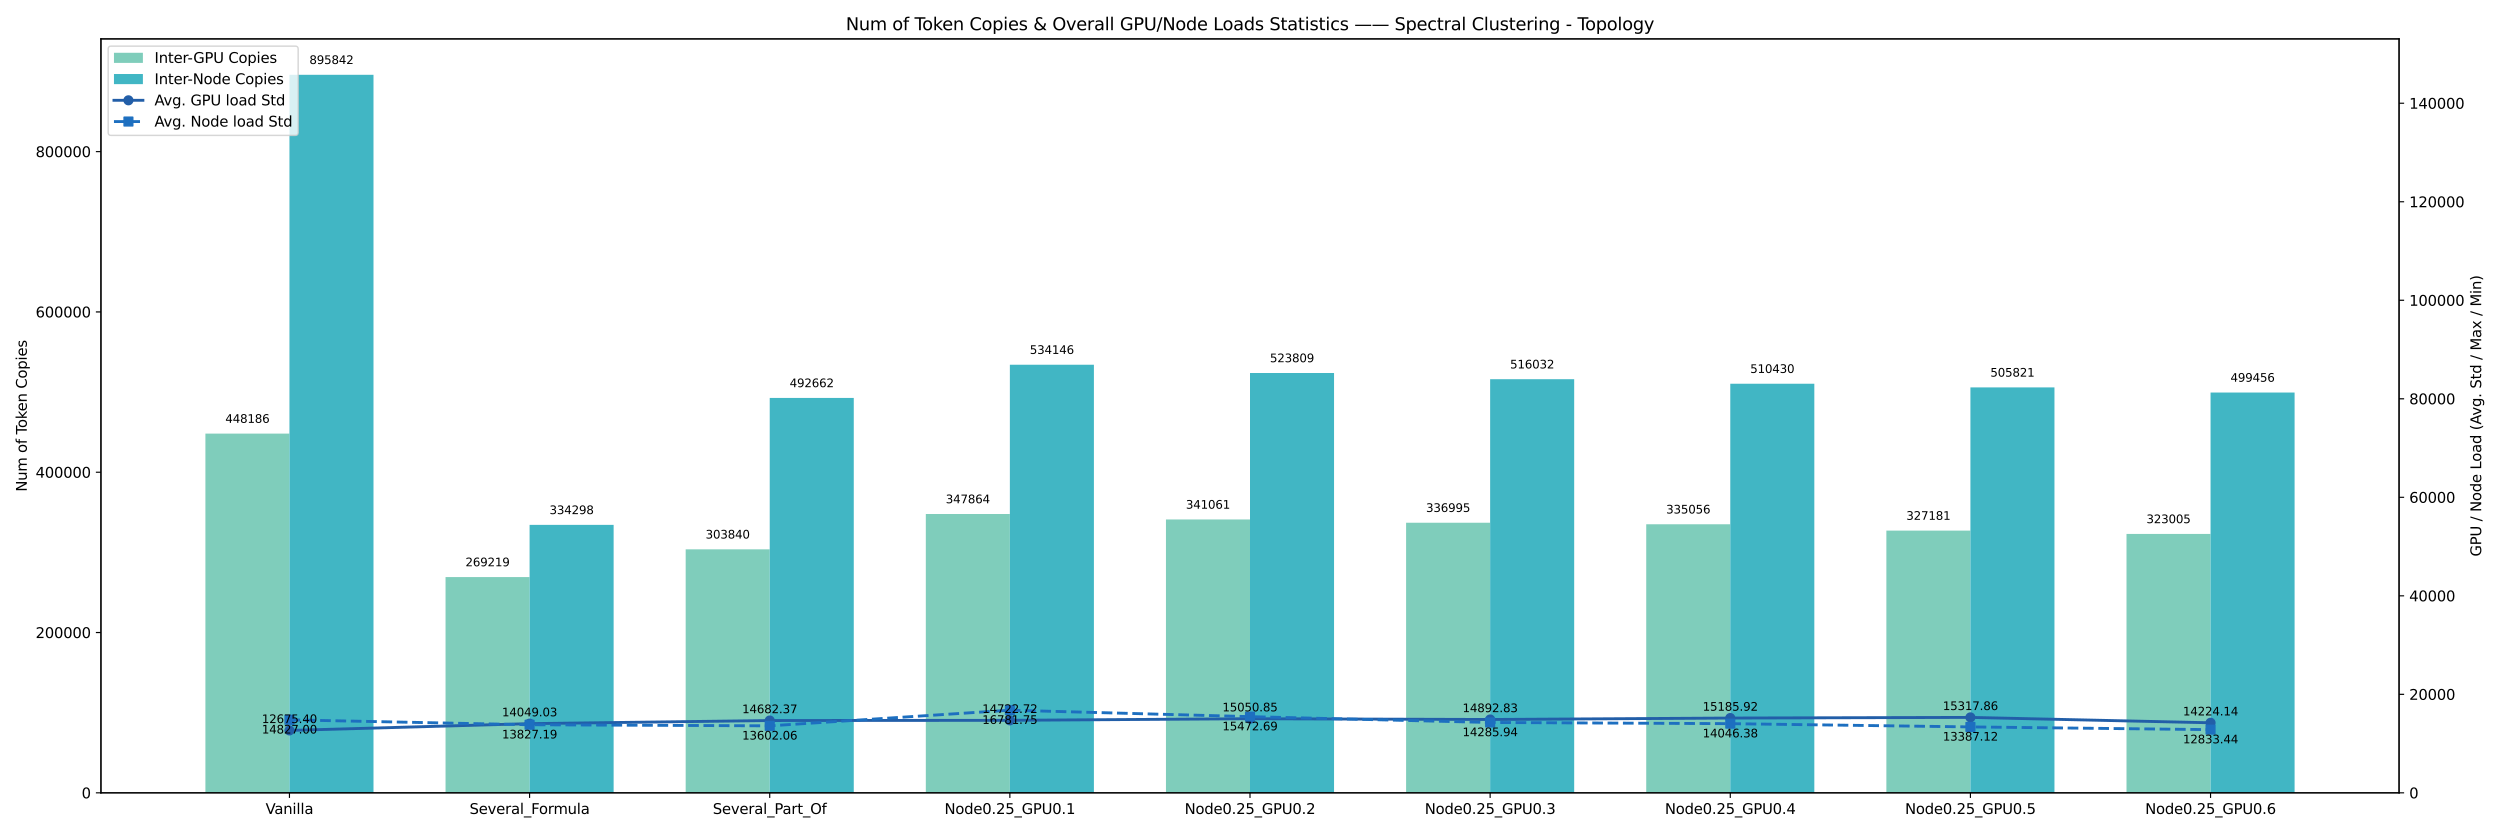 <?xml version="1.0" encoding="utf-8" standalone="no"?>
<!DOCTYPE svg PUBLIC "-//W3C//DTD SVG 1.1//EN"
  "http://www.w3.org/Graphics/SVG/1.1/DTD/svg11.dtd">
<svg xmlns:xlink="http://www.w3.org/1999/xlink" width="1728pt" height="576pt" viewBox="0 0 1728 576" xmlns="http://www.w3.org/2000/svg" version="1.1">
 <defs>
  <style type="text/css">*{stroke-linejoin: round; stroke-linecap: butt}</style>
 </defs>
 <g id="figure_1">
  <g id="patch_1">
   <path d="M 0 576 
L 1728 576 
L 1728 0 
L 0 0 
z
" style="fill: #ffffff"/>
  </g>
  <g id="axes_1">
   <g id="patch_2">
    <path d="M 69.77 548.019 
L 1658.23 548.019 
L 1658.23 26.88 
L 69.77 26.88 
z
" style="fill: #ffffff"/>
   </g>
   <g id="patch_3">
    <path d="M 141.973 548.019 
L 200.067 548.019 
L 200.067 299.711 
L 141.973 299.711 
z
" clip-path="url(#p22a27298e3)" style="fill: #7fcdbb"/>
   </g>
   <g id="patch_4">
    <path d="M 307.956 548.019 
L 366.05 548.019 
L 366.05 398.864 
L 307.956 398.864 
z
" clip-path="url(#p22a27298e3)" style="fill: #7fcdbb"/>
   </g>
   <g id="patch_5">
    <path d="M 473.939 548.019 
L 532.033 548.019 
L 532.033 379.683 
L 473.939 379.683 
z
" clip-path="url(#p22a27298e3)" style="fill: #7fcdbb"/>
   </g>
   <g id="patch_6">
    <path d="M 639.923 548.019 
L 698.017 548.019 
L 698.017 355.292 
L 639.923 355.292 
z
" clip-path="url(#p22a27298e3)" style="fill: #7fcdbb"/>
   </g>
   <g id="patch_7">
    <path d="M 805.906 548.019 
L 864 548.019 
L 864 359.061 
L 805.906 359.061 
z
" clip-path="url(#p22a27298e3)" style="fill: #7fcdbb"/>
   </g>
   <g id="patch_8">
    <path d="M 971.889 548.019 
L 1029.983 548.019 
L 1029.983 361.314 
L 971.889 361.314 
z
" clip-path="url(#p22a27298e3)" style="fill: #7fcdbb"/>
   </g>
   <g id="patch_9">
    <path d="M 1137.872 548.019 
L 1195.967 548.019 
L 1195.967 362.388 
L 1137.872 362.388 
z
" clip-path="url(#p22a27298e3)" style="fill: #7fcdbb"/>
   </g>
   <g id="patch_10">
    <path d="M 1303.856 548.019 
L 1361.95 548.019 
L 1361.95 366.751 
L 1303.856 366.751 
z
" clip-path="url(#p22a27298e3)" style="fill: #7fcdbb"/>
   </g>
   <g id="patch_11">
    <path d="M 1469.839 548.019 
L 1527.933 548.019 
L 1527.933 369.065 
L 1469.839 369.065 
z
" clip-path="url(#p22a27298e3)" style="fill: #7fcdbb"/>
   </g>
   <g id="patch_12">
    <path d="M 200.067 548.019 
L 258.161 548.019 
L 258.161 51.696 
L 200.067 51.696 
z
" clip-path="url(#p22a27298e3)" style="fill: #41b6c4"/>
   </g>
   <g id="patch_13">
    <path d="M 366.05 548.019 
L 424.144 548.019 
L 424.144 362.808 
L 366.05 362.808 
z
" clip-path="url(#p22a27298e3)" style="fill: #41b6c4"/>
   </g>
   <g id="patch_14">
    <path d="M 532.033 548.019 
L 590.128 548.019 
L 590.128 275.07 
L 532.033 275.07 
z
" clip-path="url(#p22a27298e3)" style="fill: #41b6c4"/>
   </g>
   <g id="patch_15">
    <path d="M 698.017 548.019 
L 756.111 548.019 
L 756.111 252.086 
L 698.017 252.086 
z
" clip-path="url(#p22a27298e3)" style="fill: #41b6c4"/>
   </g>
   <g id="patch_16">
    <path d="M 864 548.019 
L 922.094 548.019 
L 922.094 257.813 
L 864 257.813 
z
" clip-path="url(#p22a27298e3)" style="fill: #41b6c4"/>
   </g>
   <g id="patch_17">
    <path d="M 1029.983 548.019 
L 1088.077 548.019 
L 1088.077 262.122 
L 1029.983 262.122 
z
" clip-path="url(#p22a27298e3)" style="fill: #41b6c4"/>
   </g>
   <g id="patch_18">
    <path d="M 1195.967 548.019 
L 1254.061 548.019 
L 1254.061 265.226 
L 1195.967 265.226 
z
" clip-path="url(#p22a27298e3)" style="fill: #41b6c4"/>
   </g>
   <g id="patch_19">
    <path d="M 1361.95 548.019 
L 1420.044 548.019 
L 1420.044 267.779 
L 1361.95 267.779 
z
" clip-path="url(#p22a27298e3)" style="fill: #41b6c4"/>
   </g>
   <g id="patch_20">
    <path d="M 1527.933 548.019 
L 1586.027 548.019 
L 1586.027 271.306 
L 1527.933 271.306 
z
" clip-path="url(#p22a27298e3)" style="fill: #41b6c4"/>
   </g>
   <g id="matplotlib.axis_1">
    <g id="xtick_1">
     <g id="line2d_1">
      <defs>
       <path id="mf261162c36" d="M 0 0 
L 0 3.5 
" style="stroke: #000000; stroke-width: 0.8"/>
      </defs>
      <g>
       <use xlink:href="#mf261162c36" x="200.067" y="548.019" style="stroke: #000000; stroke-width: 0.8"/>
      </g>
     </g>
     <g id="text_1">
      <!-- Vanilla -->
      <g transform="translate(183.57 562.617) scale(0.1 -0.1)">
       <defs>
        <path id="DejaVuSans-56" d="M 1831 0 
L 50 4666 
L 709 4666 
L 2188 738 
L 3669 4666 
L 4325 4666 
L 2547 0 
L 1831 0 
z
" transform="scale(0.016)"/>
        <path id="DejaVuSans-61" d="M 2194 1759 
Q 1497 1759 1228 1600 
Q 959 1441 959 1056 
Q 959 750 1161 570 
Q 1363 391 1709 391 
Q 2188 391 2477 730 
Q 2766 1069 2766 1631 
L 2766 1759 
L 2194 1759 
z
M 3341 1997 
L 3341 0 
L 2766 0 
L 2766 531 
Q 2569 213 2275 61 
Q 1981 -91 1556 -91 
Q 1019 -91 701 211 
Q 384 513 384 1019 
Q 384 1609 779 1909 
Q 1175 2209 1959 2209 
L 2766 2209 
L 2766 2266 
Q 2766 2663 2505 2880 
Q 2244 3097 1772 3097 
Q 1472 3097 1187 3025 
Q 903 2953 641 2809 
L 641 3341 
Q 956 3463 1253 3523 
Q 1550 3584 1831 3584 
Q 2591 3584 2966 3190 
Q 3341 2797 3341 1997 
z
" transform="scale(0.016)"/>
        <path id="DejaVuSans-6e" d="M 3513 2113 
L 3513 0 
L 2938 0 
L 2938 2094 
Q 2938 2591 2744 2837 
Q 2550 3084 2163 3084 
Q 1697 3084 1428 2787 
Q 1159 2491 1159 1978 
L 1159 0 
L 581 0 
L 581 3500 
L 1159 3500 
L 1159 2956 
Q 1366 3272 1645 3428 
Q 1925 3584 2291 3584 
Q 2894 3584 3203 3211 
Q 3513 2838 3513 2113 
z
" transform="scale(0.016)"/>
        <path id="DejaVuSans-69" d="M 603 3500 
L 1178 3500 
L 1178 0 
L 603 0 
L 603 3500 
z
M 603 4863 
L 1178 4863 
L 1178 4134 
L 603 4134 
L 603 4863 
z
" transform="scale(0.016)"/>
        <path id="DejaVuSans-6c" d="M 603 4863 
L 1178 4863 
L 1178 0 
L 603 0 
L 603 4863 
z
" transform="scale(0.016)"/>
       </defs>
       <use xlink:href="#DejaVuSans-56"/>
       <use xlink:href="#DejaVuSans-61" transform="translate(60.658 0)"/>
       <use xlink:href="#DejaVuSans-6e" transform="translate(121.938 0)"/>
       <use xlink:href="#DejaVuSans-69" transform="translate(185.316 0)"/>
       <use xlink:href="#DejaVuSans-6c" transform="translate(213.1 0)"/>
       <use xlink:href="#DejaVuSans-6c" transform="translate(240.883 0)"/>
       <use xlink:href="#DejaVuSans-61" transform="translate(268.666 0)"/>
      </g>
     </g>
    </g>
    <g id="xtick_2">
     <g id="line2d_2">
      <g>
       <use xlink:href="#mf261162c36" x="366.05" y="548.019" style="stroke: #000000; stroke-width: 0.8"/>
      </g>
     </g>
     <g id="text_2">
      <!-- Several_Formula -->
      <g transform="translate(324.541 562.617) scale(0.1 -0.1)">
       <defs>
        <path id="DejaVuSans-53" d="M 3425 4513 
L 3425 3897 
Q 3066 4069 2747 4153 
Q 2428 4238 2131 4238 
Q 1616 4238 1336 4038 
Q 1056 3838 1056 3469 
Q 1056 3159 1242 3001 
Q 1428 2844 1947 2747 
L 2328 2669 
Q 3034 2534 3370 2195 
Q 3706 1856 3706 1288 
Q 3706 609 3251 259 
Q 2797 -91 1919 -91 
Q 1588 -91 1214 -16 
Q 841 59 441 206 
L 441 856 
Q 825 641 1194 531 
Q 1563 422 1919 422 
Q 2459 422 2753 634 
Q 3047 847 3047 1241 
Q 3047 1584 2836 1778 
Q 2625 1972 2144 2069 
L 1759 2144 
Q 1053 2284 737 2584 
Q 422 2884 422 3419 
Q 422 4038 858 4394 
Q 1294 4750 2059 4750 
Q 2388 4750 2728 4690 
Q 3069 4631 3425 4513 
z
" transform="scale(0.016)"/>
        <path id="DejaVuSans-65" d="M 3597 1894 
L 3597 1613 
L 953 1613 
Q 991 1019 1311 708 
Q 1631 397 2203 397 
Q 2534 397 2845 478 
Q 3156 559 3463 722 
L 3463 178 
Q 3153 47 2828 -22 
Q 2503 -91 2169 -91 
Q 1331 -91 842 396 
Q 353 884 353 1716 
Q 353 2575 817 3079 
Q 1281 3584 2069 3584 
Q 2775 3584 3186 3129 
Q 3597 2675 3597 1894 
z
M 3022 2063 
Q 3016 2534 2758 2815 
Q 2500 3097 2075 3097 
Q 1594 3097 1305 2825 
Q 1016 2553 972 2059 
L 3022 2063 
z
" transform="scale(0.016)"/>
        <path id="DejaVuSans-76" d="M 191 3500 
L 800 3500 
L 1894 563 
L 2988 3500 
L 3597 3500 
L 2284 0 
L 1503 0 
L 191 3500 
z
" transform="scale(0.016)"/>
        <path id="DejaVuSans-72" d="M 2631 2963 
Q 2534 3019 2420 3045 
Q 2306 3072 2169 3072 
Q 1681 3072 1420 2755 
Q 1159 2438 1159 1844 
L 1159 0 
L 581 0 
L 581 3500 
L 1159 3500 
L 1159 2956 
Q 1341 3275 1631 3429 
Q 1922 3584 2338 3584 
Q 2397 3584 2469 3576 
Q 2541 3569 2628 3553 
L 2631 2963 
z
" transform="scale(0.016)"/>
        <path id="DejaVuSans-5f" d="M 3263 -1063 
L 3263 -1509 
L -63 -1509 
L -63 -1063 
L 3263 -1063 
z
" transform="scale(0.016)"/>
        <path id="DejaVuSans-46" d="M 628 4666 
L 3309 4666 
L 3309 4134 
L 1259 4134 
L 1259 2759 
L 3109 2759 
L 3109 2228 
L 1259 2228 
L 1259 0 
L 628 0 
L 628 4666 
z
" transform="scale(0.016)"/>
        <path id="DejaVuSans-6f" d="M 1959 3097 
Q 1497 3097 1228 2736 
Q 959 2375 959 1747 
Q 959 1119 1226 758 
Q 1494 397 1959 397 
Q 2419 397 2687 759 
Q 2956 1122 2956 1747 
Q 2956 2369 2687 2733 
Q 2419 3097 1959 3097 
z
M 1959 3584 
Q 2709 3584 3137 3096 
Q 3566 2609 3566 1747 
Q 3566 888 3137 398 
Q 2709 -91 1959 -91 
Q 1206 -91 779 398 
Q 353 888 353 1747 
Q 353 2609 779 3096 
Q 1206 3584 1959 3584 
z
" transform="scale(0.016)"/>
        <path id="DejaVuSans-6d" d="M 3328 2828 
Q 3544 3216 3844 3400 
Q 4144 3584 4550 3584 
Q 5097 3584 5394 3201 
Q 5691 2819 5691 2113 
L 5691 0 
L 5113 0 
L 5113 2094 
Q 5113 2597 4934 2840 
Q 4756 3084 4391 3084 
Q 3944 3084 3684 2787 
Q 3425 2491 3425 1978 
L 3425 0 
L 2847 0 
L 2847 2094 
Q 2847 2600 2669 2842 
Q 2491 3084 2119 3084 
Q 1678 3084 1418 2786 
Q 1159 2488 1159 1978 
L 1159 0 
L 581 0 
L 581 3500 
L 1159 3500 
L 1159 2956 
Q 1356 3278 1631 3431 
Q 1906 3584 2284 3584 
Q 2666 3584 2933 3390 
Q 3200 3197 3328 2828 
z
" transform="scale(0.016)"/>
        <path id="DejaVuSans-75" d="M 544 1381 
L 544 3500 
L 1119 3500 
L 1119 1403 
Q 1119 906 1312 657 
Q 1506 409 1894 409 
Q 2359 409 2629 706 
Q 2900 1003 2900 1516 
L 2900 3500 
L 3475 3500 
L 3475 0 
L 2900 0 
L 2900 538 
Q 2691 219 2414 64 
Q 2138 -91 1772 -91 
Q 1169 -91 856 284 
Q 544 659 544 1381 
z
M 1991 3584 
L 1991 3584 
z
" transform="scale(0.016)"/>
       </defs>
       <use xlink:href="#DejaVuSans-53"/>
       <use xlink:href="#DejaVuSans-65" transform="translate(63.477 0)"/>
       <use xlink:href="#DejaVuSans-76" transform="translate(125 0)"/>
       <use xlink:href="#DejaVuSans-65" transform="translate(184.18 0)"/>
       <use xlink:href="#DejaVuSans-72" transform="translate(245.703 0)"/>
       <use xlink:href="#DejaVuSans-61" transform="translate(286.816 0)"/>
       <use xlink:href="#DejaVuSans-6c" transform="translate(348.096 0)"/>
       <use xlink:href="#DejaVuSans-5f" transform="translate(375.879 0)"/>
       <use xlink:href="#DejaVuSans-46" transform="translate(425.879 0)"/>
       <use xlink:href="#DejaVuSans-6f" transform="translate(479.773 0)"/>
       <use xlink:href="#DejaVuSans-72" transform="translate(540.955 0)"/>
       <use xlink:href="#DejaVuSans-6d" transform="translate(580.318 0)"/>
       <use xlink:href="#DejaVuSans-75" transform="translate(677.73 0)"/>
       <use xlink:href="#DejaVuSans-6c" transform="translate(741.109 0)"/>
       <use xlink:href="#DejaVuSans-61" transform="translate(768.893 0)"/>
      </g>
     </g>
    </g>
    <g id="xtick_3">
     <g id="line2d_3">
      <g>
       <use xlink:href="#mf261162c36" x="532.033" y="548.019" style="stroke: #000000; stroke-width: 0.8"/>
      </g>
     </g>
     <g id="text_3">
      <!-- Several_Part_Of -->
      <g transform="translate(492.673 562.617) scale(0.1 -0.1)">
       <defs>
        <path id="DejaVuSans-50" d="M 1259 4147 
L 1259 2394 
L 2053 2394 
Q 2494 2394 2734 2622 
Q 2975 2850 2975 3272 
Q 2975 3691 2734 3919 
Q 2494 4147 2053 4147 
L 1259 4147 
z
M 628 4666 
L 2053 4666 
Q 2838 4666 3239 4311 
Q 3641 3956 3641 3272 
Q 3641 2581 3239 2228 
Q 2838 1875 2053 1875 
L 1259 1875 
L 1259 0 
L 628 0 
L 628 4666 
z
" transform="scale(0.016)"/>
        <path id="DejaVuSans-74" d="M 1172 4494 
L 1172 3500 
L 2356 3500 
L 2356 3053 
L 1172 3053 
L 1172 1153 
Q 1172 725 1289 603 
Q 1406 481 1766 481 
L 2356 481 
L 2356 0 
L 1766 0 
Q 1100 0 847 248 
Q 594 497 594 1153 
L 594 3053 
L 172 3053 
L 172 3500 
L 594 3500 
L 594 4494 
L 1172 4494 
z
" transform="scale(0.016)"/>
        <path id="DejaVuSans-4f" d="M 2522 4238 
Q 1834 4238 1429 3725 
Q 1025 3213 1025 2328 
Q 1025 1447 1429 934 
Q 1834 422 2522 422 
Q 3209 422 3611 934 
Q 4013 1447 4013 2328 
Q 4013 3213 3611 3725 
Q 3209 4238 2522 4238 
z
M 2522 4750 
Q 3503 4750 4090 4092 
Q 4678 3434 4678 2328 
Q 4678 1225 4090 567 
Q 3503 -91 2522 -91 
Q 1538 -91 948 565 
Q 359 1222 359 2328 
Q 359 3434 948 4092 
Q 1538 4750 2522 4750 
z
" transform="scale(0.016)"/>
        <path id="DejaVuSans-66" d="M 2375 4863 
L 2375 4384 
L 1825 4384 
Q 1516 4384 1395 4259 
Q 1275 4134 1275 3809 
L 1275 3500 
L 2222 3500 
L 2222 3053 
L 1275 3053 
L 1275 0 
L 697 0 
L 697 3053 
L 147 3053 
L 147 3500 
L 697 3500 
L 697 3744 
Q 697 4328 969 4595 
Q 1241 4863 1831 4863 
L 2375 4863 
z
" transform="scale(0.016)"/>
       </defs>
       <use xlink:href="#DejaVuSans-53"/>
       <use xlink:href="#DejaVuSans-65" transform="translate(63.477 0)"/>
       <use xlink:href="#DejaVuSans-76" transform="translate(125 0)"/>
       <use xlink:href="#DejaVuSans-65" transform="translate(184.18 0)"/>
       <use xlink:href="#DejaVuSans-72" transform="translate(245.703 0)"/>
       <use xlink:href="#DejaVuSans-61" transform="translate(286.816 0)"/>
       <use xlink:href="#DejaVuSans-6c" transform="translate(348.096 0)"/>
       <use xlink:href="#DejaVuSans-5f" transform="translate(375.879 0)"/>
       <use xlink:href="#DejaVuSans-50" transform="translate(425.879 0)"/>
       <use xlink:href="#DejaVuSans-61" transform="translate(481.682 0)"/>
       <use xlink:href="#DejaVuSans-72" transform="translate(542.961 0)"/>
       <use xlink:href="#DejaVuSans-74" transform="translate(584.074 0)"/>
       <use xlink:href="#DejaVuSans-5f" transform="translate(623.283 0)"/>
       <use xlink:href="#DejaVuSans-4f" transform="translate(673.283 0)"/>
       <use xlink:href="#DejaVuSans-66" transform="translate(751.994 0)"/>
      </g>
     </g>
    </g>
    <g id="xtick_4">
     <g id="line2d_4">
      <g>
       <use xlink:href="#mf261162c36" x="698.017" y="548.019" style="stroke: #000000; stroke-width: 0.8"/>
      </g>
     </g>
     <g id="text_4">
      <!-- Node0.25_GPU0.1 -->
      <g transform="translate(652.833 562.617) scale(0.1 -0.1)">
       <defs>
        <path id="DejaVuSans-4e" d="M 628 4666 
L 1478 4666 
L 3547 763 
L 3547 4666 
L 4159 4666 
L 4159 0 
L 3309 0 
L 1241 3903 
L 1241 0 
L 628 0 
L 628 4666 
z
" transform="scale(0.016)"/>
        <path id="DejaVuSans-64" d="M 2906 2969 
L 2906 4863 
L 3481 4863 
L 3481 0 
L 2906 0 
L 2906 525 
Q 2725 213 2448 61 
Q 2172 -91 1784 -91 
Q 1150 -91 751 415 
Q 353 922 353 1747 
Q 353 2572 751 3078 
Q 1150 3584 1784 3584 
Q 2172 3584 2448 3432 
Q 2725 3281 2906 2969 
z
M 947 1747 
Q 947 1113 1208 752 
Q 1469 391 1925 391 
Q 2381 391 2643 752 
Q 2906 1113 2906 1747 
Q 2906 2381 2643 2742 
Q 2381 3103 1925 3103 
Q 1469 3103 1208 2742 
Q 947 2381 947 1747 
z
" transform="scale(0.016)"/>
        <path id="DejaVuSans-30" d="M 2034 4250 
Q 1547 4250 1301 3770 
Q 1056 3291 1056 2328 
Q 1056 1369 1301 889 
Q 1547 409 2034 409 
Q 2525 409 2770 889 
Q 3016 1369 3016 2328 
Q 3016 3291 2770 3770 
Q 2525 4250 2034 4250 
z
M 2034 4750 
Q 2819 4750 3233 4129 
Q 3647 3509 3647 2328 
Q 3647 1150 3233 529 
Q 2819 -91 2034 -91 
Q 1250 -91 836 529 
Q 422 1150 422 2328 
Q 422 3509 836 4129 
Q 1250 4750 2034 4750 
z
" transform="scale(0.016)"/>
        <path id="DejaVuSans-2e" d="M 684 794 
L 1344 794 
L 1344 0 
L 684 0 
L 684 794 
z
" transform="scale(0.016)"/>
        <path id="DejaVuSans-32" d="M 1228 531 
L 3431 531 
L 3431 0 
L 469 0 
L 469 531 
Q 828 903 1448 1529 
Q 2069 2156 2228 2338 
Q 2531 2678 2651 2914 
Q 2772 3150 2772 3378 
Q 2772 3750 2511 3984 
Q 2250 4219 1831 4219 
Q 1534 4219 1204 4116 
Q 875 4013 500 3803 
L 500 4441 
Q 881 4594 1212 4672 
Q 1544 4750 1819 4750 
Q 2544 4750 2975 4387 
Q 3406 4025 3406 3419 
Q 3406 3131 3298 2873 
Q 3191 2616 2906 2266 
Q 2828 2175 2409 1742 
Q 1991 1309 1228 531 
z
" transform="scale(0.016)"/>
        <path id="DejaVuSans-35" d="M 691 4666 
L 3169 4666 
L 3169 4134 
L 1269 4134 
L 1269 2991 
Q 1406 3038 1543 3061 
Q 1681 3084 1819 3084 
Q 2600 3084 3056 2656 
Q 3513 2228 3513 1497 
Q 3513 744 3044 326 
Q 2575 -91 1722 -91 
Q 1428 -91 1123 -41 
Q 819 9 494 109 
L 494 744 
Q 775 591 1075 516 
Q 1375 441 1709 441 
Q 2250 441 2565 725 
Q 2881 1009 2881 1497 
Q 2881 1984 2565 2268 
Q 2250 2553 1709 2553 
Q 1456 2553 1204 2497 
Q 953 2441 691 2322 
L 691 4666 
z
" transform="scale(0.016)"/>
        <path id="DejaVuSans-47" d="M 3809 666 
L 3809 1919 
L 2778 1919 
L 2778 2438 
L 4434 2438 
L 4434 434 
Q 4069 175 3628 42 
Q 3188 -91 2688 -91 
Q 1594 -91 976 548 
Q 359 1188 359 2328 
Q 359 3472 976 4111 
Q 1594 4750 2688 4750 
Q 3144 4750 3555 4637 
Q 3966 4525 4313 4306 
L 4313 3634 
Q 3963 3931 3569 4081 
Q 3175 4231 2741 4231 
Q 1884 4231 1454 3753 
Q 1025 3275 1025 2328 
Q 1025 1384 1454 906 
Q 1884 428 2741 428 
Q 3075 428 3337 486 
Q 3600 544 3809 666 
z
" transform="scale(0.016)"/>
        <path id="DejaVuSans-55" d="M 556 4666 
L 1191 4666 
L 1191 1831 
Q 1191 1081 1462 751 
Q 1734 422 2344 422 
Q 2950 422 3222 751 
Q 3494 1081 3494 1831 
L 3494 4666 
L 4128 4666 
L 4128 1753 
Q 4128 841 3676 375 
Q 3225 -91 2344 -91 
Q 1459 -91 1007 375 
Q 556 841 556 1753 
L 556 4666 
z
" transform="scale(0.016)"/>
        <path id="DejaVuSans-31" d="M 794 531 
L 1825 531 
L 1825 4091 
L 703 3866 
L 703 4441 
L 1819 4666 
L 2450 4666 
L 2450 531 
L 3481 531 
L 3481 0 
L 794 0 
L 794 531 
z
" transform="scale(0.016)"/>
       </defs>
       <use xlink:href="#DejaVuSans-4e"/>
       <use xlink:href="#DejaVuSans-6f" transform="translate(74.805 0)"/>
       <use xlink:href="#DejaVuSans-64" transform="translate(135.986 0)"/>
       <use xlink:href="#DejaVuSans-65" transform="translate(199.463 0)"/>
       <use xlink:href="#DejaVuSans-30" transform="translate(260.986 0)"/>
       <use xlink:href="#DejaVuSans-2e" transform="translate(324.609 0)"/>
       <use xlink:href="#DejaVuSans-32" transform="translate(356.396 0)"/>
       <use xlink:href="#DejaVuSans-35" transform="translate(420.02 0)"/>
       <use xlink:href="#DejaVuSans-5f" transform="translate(483.643 0)"/>
       <use xlink:href="#DejaVuSans-47" transform="translate(533.643 0)"/>
       <use xlink:href="#DejaVuSans-50" transform="translate(611.133 0)"/>
       <use xlink:href="#DejaVuSans-55" transform="translate(671.436 0)"/>
       <use xlink:href="#DejaVuSans-30" transform="translate(744.629 0)"/>
       <use xlink:href="#DejaVuSans-2e" transform="translate(808.252 0)"/>
       <use xlink:href="#DejaVuSans-31" transform="translate(840.039 0)"/>
      </g>
     </g>
    </g>
    <g id="xtick_5">
     <g id="line2d_5">
      <g>
       <use xlink:href="#mf261162c36" x="864" y="548.019" style="stroke: #000000; stroke-width: 0.8"/>
      </g>
     </g>
     <g id="text_5">
      <!-- Node0.25_GPU0.2 -->
      <g transform="translate(818.816 562.617) scale(0.1 -0.1)">
       <use xlink:href="#DejaVuSans-4e"/>
       <use xlink:href="#DejaVuSans-6f" transform="translate(74.805 0)"/>
       <use xlink:href="#DejaVuSans-64" transform="translate(135.986 0)"/>
       <use xlink:href="#DejaVuSans-65" transform="translate(199.463 0)"/>
       <use xlink:href="#DejaVuSans-30" transform="translate(260.986 0)"/>
       <use xlink:href="#DejaVuSans-2e" transform="translate(324.609 0)"/>
       <use xlink:href="#DejaVuSans-32" transform="translate(356.396 0)"/>
       <use xlink:href="#DejaVuSans-35" transform="translate(420.02 0)"/>
       <use xlink:href="#DejaVuSans-5f" transform="translate(483.643 0)"/>
       <use xlink:href="#DejaVuSans-47" transform="translate(533.643 0)"/>
       <use xlink:href="#DejaVuSans-50" transform="translate(611.133 0)"/>
       <use xlink:href="#DejaVuSans-55" transform="translate(671.436 0)"/>
       <use xlink:href="#DejaVuSans-30" transform="translate(744.629 0)"/>
       <use xlink:href="#DejaVuSans-2e" transform="translate(808.252 0)"/>
       <use xlink:href="#DejaVuSans-32" transform="translate(840.039 0)"/>
      </g>
     </g>
    </g>
    <g id="xtick_6">
     <g id="line2d_6">
      <g>
       <use xlink:href="#mf261162c36" x="1029.983" y="548.019" style="stroke: #000000; stroke-width: 0.8"/>
      </g>
     </g>
     <g id="text_6">
      <!-- Node0.25_GPU0.3 -->
      <g transform="translate(984.8 562.617) scale(0.1 -0.1)">
       <defs>
        <path id="DejaVuSans-33" d="M 2597 2516 
Q 3050 2419 3304 2112 
Q 3559 1806 3559 1356 
Q 3559 666 3084 287 
Q 2609 -91 1734 -91 
Q 1441 -91 1130 -33 
Q 819 25 488 141 
L 488 750 
Q 750 597 1062 519 
Q 1375 441 1716 441 
Q 2309 441 2620 675 
Q 2931 909 2931 1356 
Q 2931 1769 2642 2001 
Q 2353 2234 1838 2234 
L 1294 2234 
L 1294 2753 
L 1863 2753 
Q 2328 2753 2575 2939 
Q 2822 3125 2822 3475 
Q 2822 3834 2567 4026 
Q 2313 4219 1838 4219 
Q 1578 4219 1281 4162 
Q 984 4106 628 3988 
L 628 4550 
Q 988 4650 1302 4700 
Q 1616 4750 1894 4750 
Q 2613 4750 3031 4423 
Q 3450 4097 3450 3541 
Q 3450 3153 3228 2886 
Q 3006 2619 2597 2516 
z
" transform="scale(0.016)"/>
       </defs>
       <use xlink:href="#DejaVuSans-4e"/>
       <use xlink:href="#DejaVuSans-6f" transform="translate(74.805 0)"/>
       <use xlink:href="#DejaVuSans-64" transform="translate(135.986 0)"/>
       <use xlink:href="#DejaVuSans-65" transform="translate(199.463 0)"/>
       <use xlink:href="#DejaVuSans-30" transform="translate(260.986 0)"/>
       <use xlink:href="#DejaVuSans-2e" transform="translate(324.609 0)"/>
       <use xlink:href="#DejaVuSans-32" transform="translate(356.396 0)"/>
       <use xlink:href="#DejaVuSans-35" transform="translate(420.02 0)"/>
       <use xlink:href="#DejaVuSans-5f" transform="translate(483.643 0)"/>
       <use xlink:href="#DejaVuSans-47" transform="translate(533.643 0)"/>
       <use xlink:href="#DejaVuSans-50" transform="translate(611.133 0)"/>
       <use xlink:href="#DejaVuSans-55" transform="translate(671.436 0)"/>
       <use xlink:href="#DejaVuSans-30" transform="translate(744.629 0)"/>
       <use xlink:href="#DejaVuSans-2e" transform="translate(808.252 0)"/>
       <use xlink:href="#DejaVuSans-33" transform="translate(840.039 0)"/>
      </g>
     </g>
    </g>
    <g id="xtick_7">
     <g id="line2d_7">
      <g>
       <use xlink:href="#mf261162c36" x="1195.967" y="548.019" style="stroke: #000000; stroke-width: 0.8"/>
      </g>
     </g>
     <g id="text_7">
      <!-- Node0.25_GPU0.4 -->
      <g transform="translate(1150.783 562.617) scale(0.1 -0.1)">
       <defs>
        <path id="DejaVuSans-34" d="M 2419 4116 
L 825 1625 
L 2419 1625 
L 2419 4116 
z
M 2253 4666 
L 3047 4666 
L 3047 1625 
L 3713 1625 
L 3713 1100 
L 3047 1100 
L 3047 0 
L 2419 0 
L 2419 1100 
L 313 1100 
L 313 1709 
L 2253 4666 
z
" transform="scale(0.016)"/>
       </defs>
       <use xlink:href="#DejaVuSans-4e"/>
       <use xlink:href="#DejaVuSans-6f" transform="translate(74.805 0)"/>
       <use xlink:href="#DejaVuSans-64" transform="translate(135.986 0)"/>
       <use xlink:href="#DejaVuSans-65" transform="translate(199.463 0)"/>
       <use xlink:href="#DejaVuSans-30" transform="translate(260.986 0)"/>
       <use xlink:href="#DejaVuSans-2e" transform="translate(324.609 0)"/>
       <use xlink:href="#DejaVuSans-32" transform="translate(356.396 0)"/>
       <use xlink:href="#DejaVuSans-35" transform="translate(420.02 0)"/>
       <use xlink:href="#DejaVuSans-5f" transform="translate(483.643 0)"/>
       <use xlink:href="#DejaVuSans-47" transform="translate(533.643 0)"/>
       <use xlink:href="#DejaVuSans-50" transform="translate(611.133 0)"/>
       <use xlink:href="#DejaVuSans-55" transform="translate(671.436 0)"/>
       <use xlink:href="#DejaVuSans-30" transform="translate(744.629 0)"/>
       <use xlink:href="#DejaVuSans-2e" transform="translate(808.252 0)"/>
       <use xlink:href="#DejaVuSans-34" transform="translate(840.039 0)"/>
      </g>
     </g>
    </g>
    <g id="xtick_8">
     <g id="line2d_8">
      <g>
       <use xlink:href="#mf261162c36" x="1361.95" y="548.019" style="stroke: #000000; stroke-width: 0.8"/>
      </g>
     </g>
     <g id="text_8">
      <!-- Node0.25_GPU0.5 -->
      <g transform="translate(1316.766 562.617) scale(0.1 -0.1)">
       <use xlink:href="#DejaVuSans-4e"/>
       <use xlink:href="#DejaVuSans-6f" transform="translate(74.805 0)"/>
       <use xlink:href="#DejaVuSans-64" transform="translate(135.986 0)"/>
       <use xlink:href="#DejaVuSans-65" transform="translate(199.463 0)"/>
       <use xlink:href="#DejaVuSans-30" transform="translate(260.986 0)"/>
       <use xlink:href="#DejaVuSans-2e" transform="translate(324.609 0)"/>
       <use xlink:href="#DejaVuSans-32" transform="translate(356.396 0)"/>
       <use xlink:href="#DejaVuSans-35" transform="translate(420.02 0)"/>
       <use xlink:href="#DejaVuSans-5f" transform="translate(483.643 0)"/>
       <use xlink:href="#DejaVuSans-47" transform="translate(533.643 0)"/>
       <use xlink:href="#DejaVuSans-50" transform="translate(611.133 0)"/>
       <use xlink:href="#DejaVuSans-55" transform="translate(671.436 0)"/>
       <use xlink:href="#DejaVuSans-30" transform="translate(744.629 0)"/>
       <use xlink:href="#DejaVuSans-2e" transform="translate(808.252 0)"/>
       <use xlink:href="#DejaVuSans-35" transform="translate(840.039 0)"/>
      </g>
     </g>
    </g>
    <g id="xtick_9">
     <g id="line2d_9">
      <g>
       <use xlink:href="#mf261162c36" x="1527.933" y="548.019" style="stroke: #000000; stroke-width: 0.8"/>
      </g>
     </g>
     <g id="text_9">
      <!-- Node0.25_GPU0.6 -->
      <g transform="translate(1482.75 562.617) scale(0.1 -0.1)">
       <defs>
        <path id="DejaVuSans-36" d="M 2113 2584 
Q 1688 2584 1439 2293 
Q 1191 2003 1191 1497 
Q 1191 994 1439 701 
Q 1688 409 2113 409 
Q 2538 409 2786 701 
Q 3034 994 3034 1497 
Q 3034 2003 2786 2293 
Q 2538 2584 2113 2584 
z
M 3366 4563 
L 3366 3988 
Q 3128 4100 2886 4159 
Q 2644 4219 2406 4219 
Q 1781 4219 1451 3797 
Q 1122 3375 1075 2522 
Q 1259 2794 1537 2939 
Q 1816 3084 2150 3084 
Q 2853 3084 3261 2657 
Q 3669 2231 3669 1497 
Q 3669 778 3244 343 
Q 2819 -91 2113 -91 
Q 1303 -91 875 529 
Q 447 1150 447 2328 
Q 447 3434 972 4092 
Q 1497 4750 2381 4750 
Q 2619 4750 2861 4703 
Q 3103 4656 3366 4563 
z
" transform="scale(0.016)"/>
       </defs>
       <use xlink:href="#DejaVuSans-4e"/>
       <use xlink:href="#DejaVuSans-6f" transform="translate(74.805 0)"/>
       <use xlink:href="#DejaVuSans-64" transform="translate(135.986 0)"/>
       <use xlink:href="#DejaVuSans-65" transform="translate(199.463 0)"/>
       <use xlink:href="#DejaVuSans-30" transform="translate(260.986 0)"/>
       <use xlink:href="#DejaVuSans-2e" transform="translate(324.609 0)"/>
       <use xlink:href="#DejaVuSans-32" transform="translate(356.396 0)"/>
       <use xlink:href="#DejaVuSans-35" transform="translate(420.02 0)"/>
       <use xlink:href="#DejaVuSans-5f" transform="translate(483.643 0)"/>
       <use xlink:href="#DejaVuSans-47" transform="translate(533.643 0)"/>
       <use xlink:href="#DejaVuSans-50" transform="translate(611.133 0)"/>
       <use xlink:href="#DejaVuSans-55" transform="translate(671.436 0)"/>
       <use xlink:href="#DejaVuSans-30" transform="translate(744.629 0)"/>
       <use xlink:href="#DejaVuSans-2e" transform="translate(808.252 0)"/>
       <use xlink:href="#DejaVuSans-36" transform="translate(840.039 0)"/>
      </g>
     </g>
    </g>
   </g>
   <g id="matplotlib.axis_2">
    <g id="ytick_1">
     <g id="line2d_10">
      <defs>
       <path id="m392119ffad" d="M 0 0 
L -3.5 0 
" style="stroke: #000000; stroke-width: 0.8"/>
      </defs>
      <g>
       <use xlink:href="#m392119ffad" x="69.77" y="548.019" style="stroke: #000000; stroke-width: 0.8"/>
      </g>
     </g>
     <g id="text_10">
      <!-- 0 -->
      <g transform="translate(56.407 551.818) scale(0.1 -0.1)">
       <use xlink:href="#DejaVuSans-30"/>
      </g>
     </g>
    </g>
    <g id="ytick_2">
     <g id="line2d_11">
      <g>
       <use xlink:href="#m392119ffad" x="69.77" y="437.213" style="stroke: #000000; stroke-width: 0.8"/>
      </g>
     </g>
     <g id="text_11">
      <!-- 200000 -->
      <g transform="translate(24.595 441.012) scale(0.1 -0.1)">
       <use xlink:href="#DejaVuSans-32"/>
       <use xlink:href="#DejaVuSans-30" transform="translate(63.623 0)"/>
       <use xlink:href="#DejaVuSans-30" transform="translate(127.246 0)"/>
       <use xlink:href="#DejaVuSans-30" transform="translate(190.869 0)"/>
       <use xlink:href="#DejaVuSans-30" transform="translate(254.492 0)"/>
       <use xlink:href="#DejaVuSans-30" transform="translate(318.115 0)"/>
      </g>
     </g>
    </g>
    <g id="ytick_3">
     <g id="line2d_12">
      <g>
       <use xlink:href="#m392119ffad" x="69.77" y="326.407" style="stroke: #000000; stroke-width: 0.8"/>
      </g>
     </g>
     <g id="text_12">
      <!-- 400000 -->
      <g transform="translate(24.595 330.206) scale(0.1 -0.1)">
       <use xlink:href="#DejaVuSans-34"/>
       <use xlink:href="#DejaVuSans-30" transform="translate(63.623 0)"/>
       <use xlink:href="#DejaVuSans-30" transform="translate(127.246 0)"/>
       <use xlink:href="#DejaVuSans-30" transform="translate(190.869 0)"/>
       <use xlink:href="#DejaVuSans-30" transform="translate(254.492 0)"/>
       <use xlink:href="#DejaVuSans-30" transform="translate(318.115 0)"/>
      </g>
     </g>
    </g>
    <g id="ytick_4">
     <g id="line2d_13">
      <g>
       <use xlink:href="#m392119ffad" x="69.77" y="215.601" style="stroke: #000000; stroke-width: 0.8"/>
      </g>
     </g>
     <g id="text_13">
      <!-- 600000 -->
      <g transform="translate(24.595 219.4) scale(0.1 -0.1)">
       <use xlink:href="#DejaVuSans-36"/>
       <use xlink:href="#DejaVuSans-30" transform="translate(63.623 0)"/>
       <use xlink:href="#DejaVuSans-30" transform="translate(127.246 0)"/>
       <use xlink:href="#DejaVuSans-30" transform="translate(190.869 0)"/>
       <use xlink:href="#DejaVuSans-30" transform="translate(254.492 0)"/>
       <use xlink:href="#DejaVuSans-30" transform="translate(318.115 0)"/>
      </g>
     </g>
    </g>
    <g id="ytick_5">
     <g id="line2d_14">
      <g>
       <use xlink:href="#m392119ffad" x="69.77" y="104.795" style="stroke: #000000; stroke-width: 0.8"/>
      </g>
     </g>
     <g id="text_14">
      <!-- 800000 -->
      <g transform="translate(24.595 108.595) scale(0.1 -0.1)">
       <defs>
        <path id="DejaVuSans-38" d="M 2034 2216 
Q 1584 2216 1326 1975 
Q 1069 1734 1069 1313 
Q 1069 891 1326 650 
Q 1584 409 2034 409 
Q 2484 409 2743 651 
Q 3003 894 3003 1313 
Q 3003 1734 2745 1975 
Q 2488 2216 2034 2216 
z
M 1403 2484 
Q 997 2584 770 2862 
Q 544 3141 544 3541 
Q 544 4100 942 4425 
Q 1341 4750 2034 4750 
Q 2731 4750 3128 4425 
Q 3525 4100 3525 3541 
Q 3525 3141 3298 2862 
Q 3072 2584 2669 2484 
Q 3125 2378 3379 2068 
Q 3634 1759 3634 1313 
Q 3634 634 3220 271 
Q 2806 -91 2034 -91 
Q 1263 -91 848 271 
Q 434 634 434 1313 
Q 434 1759 690 2068 
Q 947 2378 1403 2484 
z
M 1172 3481 
Q 1172 3119 1398 2916 
Q 1625 2713 2034 2713 
Q 2441 2713 2670 2916 
Q 2900 3119 2900 3481 
Q 2900 3844 2670 4047 
Q 2441 4250 2034 4250 
Q 1625 4250 1398 4047 
Q 1172 3844 1172 3481 
z
" transform="scale(0.016)"/>
       </defs>
       <use xlink:href="#DejaVuSans-38"/>
       <use xlink:href="#DejaVuSans-30" transform="translate(63.623 0)"/>
       <use xlink:href="#DejaVuSans-30" transform="translate(127.246 0)"/>
       <use xlink:href="#DejaVuSans-30" transform="translate(190.869 0)"/>
       <use xlink:href="#DejaVuSans-30" transform="translate(254.492 0)"/>
       <use xlink:href="#DejaVuSans-30" transform="translate(318.115 0)"/>
      </g>
     </g>
    </g>
    <g id="text_15">
     <!-- Num of Token Copies -->
     <g transform="translate(18.515 339.834) rotate(-90) scale(0.1 -0.1)">
      <defs>
       <path id="DejaVuSans-20" transform="scale(0.016)"/>
       <path id="DejaVuSans-54" d="M -19 4666 
L 3928 4666 
L 3928 4134 
L 2272 4134 
L 2272 0 
L 1638 0 
L 1638 4134 
L -19 4134 
L -19 4666 
z
" transform="scale(0.016)"/>
       <path id="DejaVuSans-6b" d="M 581 4863 
L 1159 4863 
L 1159 1991 
L 2875 3500 
L 3609 3500 
L 1753 1863 
L 3688 0 
L 2938 0 
L 1159 1709 
L 1159 0 
L 581 0 
L 581 4863 
z
" transform="scale(0.016)"/>
       <path id="DejaVuSans-43" d="M 4122 4306 
L 4122 3641 
Q 3803 3938 3442 4084 
Q 3081 4231 2675 4231 
Q 1875 4231 1450 3742 
Q 1025 3253 1025 2328 
Q 1025 1406 1450 917 
Q 1875 428 2675 428 
Q 3081 428 3442 575 
Q 3803 722 4122 1019 
L 4122 359 
Q 3791 134 3420 21 
Q 3050 -91 2638 -91 
Q 1578 -91 968 557 
Q 359 1206 359 2328 
Q 359 3453 968 4101 
Q 1578 4750 2638 4750 
Q 3056 4750 3426 4639 
Q 3797 4528 4122 4306 
z
" transform="scale(0.016)"/>
       <path id="DejaVuSans-70" d="M 1159 525 
L 1159 -1331 
L 581 -1331 
L 581 3500 
L 1159 3500 
L 1159 2969 
Q 1341 3281 1617 3432 
Q 1894 3584 2278 3584 
Q 2916 3584 3314 3078 
Q 3713 2572 3713 1747 
Q 3713 922 3314 415 
Q 2916 -91 2278 -91 
Q 1894 -91 1617 61 
Q 1341 213 1159 525 
z
M 3116 1747 
Q 3116 2381 2855 2742 
Q 2594 3103 2138 3103 
Q 1681 3103 1420 2742 
Q 1159 2381 1159 1747 
Q 1159 1113 1420 752 
Q 1681 391 2138 391 
Q 2594 391 2855 752 
Q 3116 1113 3116 1747 
z
" transform="scale(0.016)"/>
       <path id="DejaVuSans-73" d="M 2834 3397 
L 2834 2853 
Q 2591 2978 2328 3040 
Q 2066 3103 1784 3103 
Q 1356 3103 1142 2972 
Q 928 2841 928 2578 
Q 928 2378 1081 2264 
Q 1234 2150 1697 2047 
L 1894 2003 
Q 2506 1872 2764 1633 
Q 3022 1394 3022 966 
Q 3022 478 2636 193 
Q 2250 -91 1575 -91 
Q 1294 -91 989 -36 
Q 684 19 347 128 
L 347 722 
Q 666 556 975 473 
Q 1284 391 1588 391 
Q 1994 391 2212 530 
Q 2431 669 2431 922 
Q 2431 1156 2273 1281 
Q 2116 1406 1581 1522 
L 1381 1569 
Q 847 1681 609 1914 
Q 372 2147 372 2553 
Q 372 3047 722 3315 
Q 1072 3584 1716 3584 
Q 2034 3584 2315 3537 
Q 2597 3491 2834 3397 
z
" transform="scale(0.016)"/>
      </defs>
      <use xlink:href="#DejaVuSans-4e"/>
      <use xlink:href="#DejaVuSans-75" transform="translate(74.805 0)"/>
      <use xlink:href="#DejaVuSans-6d" transform="translate(138.184 0)"/>
      <use xlink:href="#DejaVuSans-20" transform="translate(235.596 0)"/>
      <use xlink:href="#DejaVuSans-6f" transform="translate(267.383 0)"/>
      <use xlink:href="#DejaVuSans-66" transform="translate(328.564 0)"/>
      <use xlink:href="#DejaVuSans-20" transform="translate(363.77 0)"/>
      <use xlink:href="#DejaVuSans-54" transform="translate(395.557 0)"/>
      <use xlink:href="#DejaVuSans-6f" transform="translate(439.641 0)"/>
      <use xlink:href="#DejaVuSans-6b" transform="translate(500.822 0)"/>
      <use xlink:href="#DejaVuSans-65" transform="translate(555.107 0)"/>
      <use xlink:href="#DejaVuSans-6e" transform="translate(616.631 0)"/>
      <use xlink:href="#DejaVuSans-20" transform="translate(680.01 0)"/>
      <use xlink:href="#DejaVuSans-43" transform="translate(711.797 0)"/>
      <use xlink:href="#DejaVuSans-6f" transform="translate(781.621 0)"/>
      <use xlink:href="#DejaVuSans-70" transform="translate(842.803 0)"/>
      <use xlink:href="#DejaVuSans-69" transform="translate(906.279 0)"/>
      <use xlink:href="#DejaVuSans-65" transform="translate(934.062 0)"/>
      <use xlink:href="#DejaVuSans-73" transform="translate(995.586 0)"/>
     </g>
    </g>
   </g>
   <g id="patch_21">
    <path d="M 69.77 548.019 
L 69.77 26.88 
" style="fill: none; stroke: #000000; stroke-width: 0.8; stroke-linejoin: miter; stroke-linecap: square"/>
   </g>
   <g id="patch_22">
    <path d="M 1658.23 548.019 
L 1658.23 26.88 
" style="fill: none; stroke: #000000; stroke-width: 0.8; stroke-linejoin: miter; stroke-linecap: square"/>
   </g>
   <g id="patch_23">
    <path d="M 69.77 548.019 
L 1658.23 548.019 
" style="fill: none; stroke: #000000; stroke-width: 0.8; stroke-linejoin: miter; stroke-linecap: square"/>
   </g>
   <g id="patch_24">
    <path d="M 69.77 26.88 
L 1658.23 26.88 
" style="fill: none; stroke: #000000; stroke-width: 0.8; stroke-linejoin: miter; stroke-linecap: square"/>
   </g>
   <g id="text_16">
    <!-- 448186 -->
    <g transform="translate(155.75 292.266) scale(0.08 -0.08)">
     <use xlink:href="#DejaVuSans-34"/>
     <use xlink:href="#DejaVuSans-34" transform="translate(63.623 0)"/>
     <use xlink:href="#DejaVuSans-38" transform="translate(127.246 0)"/>
     <use xlink:href="#DejaVuSans-31" transform="translate(190.869 0)"/>
     <use xlink:href="#DejaVuSans-38" transform="translate(254.492 0)"/>
     <use xlink:href="#DejaVuSans-36" transform="translate(318.115 0)"/>
    </g>
   </g>
   <g id="text_17">
    <!-- 895842 -->
    <g transform="translate(213.844 44.251) scale(0.08 -0.08)">
     <defs>
      <path id="DejaVuSans-39" d="M 703 97 
L 703 672 
Q 941 559 1184 500 
Q 1428 441 1663 441 
Q 2288 441 2617 861 
Q 2947 1281 2994 2138 
Q 2813 1869 2534 1725 
Q 2256 1581 1919 1581 
Q 1219 1581 811 2004 
Q 403 2428 403 3163 
Q 403 3881 828 4315 
Q 1253 4750 1959 4750 
Q 2769 4750 3195 4129 
Q 3622 3509 3622 2328 
Q 3622 1225 3098 567 
Q 2575 -91 1691 -91 
Q 1453 -91 1209 -44 
Q 966 3 703 97 
z
M 1959 2075 
Q 2384 2075 2632 2365 
Q 2881 2656 2881 3163 
Q 2881 3666 2632 3958 
Q 2384 4250 1959 4250 
Q 1534 4250 1286 3958 
Q 1038 3666 1038 3163 
Q 1038 2656 1286 2365 
Q 1534 2075 1959 2075 
z
" transform="scale(0.016)"/>
     </defs>
     <use xlink:href="#DejaVuSans-38"/>
     <use xlink:href="#DejaVuSans-39" transform="translate(63.623 0)"/>
     <use xlink:href="#DejaVuSans-35" transform="translate(127.246 0)"/>
     <use xlink:href="#DejaVuSans-38" transform="translate(190.869 0)"/>
     <use xlink:href="#DejaVuSans-34" transform="translate(254.492 0)"/>
     <use xlink:href="#DejaVuSans-32" transform="translate(318.115 0)"/>
    </g>
   </g>
   <g id="text_18">
    <!-- 269219 -->
    <g transform="translate(321.733 391.419) scale(0.08 -0.08)">
     <use xlink:href="#DejaVuSans-32"/>
     <use xlink:href="#DejaVuSans-36" transform="translate(63.623 0)"/>
     <use xlink:href="#DejaVuSans-39" transform="translate(127.246 0)"/>
     <use xlink:href="#DejaVuSans-32" transform="translate(190.869 0)"/>
     <use xlink:href="#DejaVuSans-31" transform="translate(254.492 0)"/>
     <use xlink:href="#DejaVuSans-39" transform="translate(318.115 0)"/>
    </g>
   </g>
   <g id="text_19">
    <!-- 334298 -->
    <g transform="translate(379.827 355.363) scale(0.08 -0.08)">
     <use xlink:href="#DejaVuSans-33"/>
     <use xlink:href="#DejaVuSans-33" transform="translate(63.623 0)"/>
     <use xlink:href="#DejaVuSans-34" transform="translate(127.246 0)"/>
     <use xlink:href="#DejaVuSans-32" transform="translate(190.869 0)"/>
     <use xlink:href="#DejaVuSans-39" transform="translate(254.492 0)"/>
     <use xlink:href="#DejaVuSans-38" transform="translate(318.115 0)"/>
    </g>
   </g>
   <g id="text_20">
    <!-- 303840 -->
    <g transform="translate(487.716 372.238) scale(0.08 -0.08)">
     <use xlink:href="#DejaVuSans-33"/>
     <use xlink:href="#DejaVuSans-30" transform="translate(63.623 0)"/>
     <use xlink:href="#DejaVuSans-33" transform="translate(127.246 0)"/>
     <use xlink:href="#DejaVuSans-38" transform="translate(190.869 0)"/>
     <use xlink:href="#DejaVuSans-34" transform="translate(254.492 0)"/>
     <use xlink:href="#DejaVuSans-30" transform="translate(318.115 0)"/>
    </g>
   </g>
   <g id="text_21">
    <!-- 492662 -->
    <g transform="translate(545.811 267.625) scale(0.08 -0.08)">
     <use xlink:href="#DejaVuSans-34"/>
     <use xlink:href="#DejaVuSans-39" transform="translate(63.623 0)"/>
     <use xlink:href="#DejaVuSans-32" transform="translate(127.246 0)"/>
     <use xlink:href="#DejaVuSans-36" transform="translate(190.869 0)"/>
     <use xlink:href="#DejaVuSans-36" transform="translate(254.492 0)"/>
     <use xlink:href="#DejaVuSans-32" transform="translate(318.115 0)"/>
    </g>
   </g>
   <g id="text_22">
    <!-- 347864 -->
    <g transform="translate(653.7 347.847) scale(0.08 -0.08)">
     <defs>
      <path id="DejaVuSans-37" d="M 525 4666 
L 3525 4666 
L 3525 4397 
L 1831 0 
L 1172 0 
L 2766 4134 
L 525 4134 
L 525 4666 
z
" transform="scale(0.016)"/>
     </defs>
     <use xlink:href="#DejaVuSans-33"/>
     <use xlink:href="#DejaVuSans-34" transform="translate(63.623 0)"/>
     <use xlink:href="#DejaVuSans-37" transform="translate(127.246 0)"/>
     <use xlink:href="#DejaVuSans-38" transform="translate(190.869 0)"/>
     <use xlink:href="#DejaVuSans-36" transform="translate(254.492 0)"/>
     <use xlink:href="#DejaVuSans-34" transform="translate(318.115 0)"/>
    </g>
   </g>
   <g id="text_23">
    <!-- 534146 -->
    <g transform="translate(711.794 244.641) scale(0.08 -0.08)">
     <use xlink:href="#DejaVuSans-35"/>
     <use xlink:href="#DejaVuSans-33" transform="translate(63.623 0)"/>
     <use xlink:href="#DejaVuSans-34" transform="translate(127.246 0)"/>
     <use xlink:href="#DejaVuSans-31" transform="translate(190.869 0)"/>
     <use xlink:href="#DejaVuSans-34" transform="translate(254.492 0)"/>
     <use xlink:href="#DejaVuSans-36" transform="translate(318.115 0)"/>
    </g>
   </g>
   <g id="text_24">
    <!-- 341061 -->
    <g transform="translate(819.683 351.616) scale(0.08 -0.08)">
     <use xlink:href="#DejaVuSans-33"/>
     <use xlink:href="#DejaVuSans-34" transform="translate(63.623 0)"/>
     <use xlink:href="#DejaVuSans-31" transform="translate(127.246 0)"/>
     <use xlink:href="#DejaVuSans-30" transform="translate(190.869 0)"/>
     <use xlink:href="#DejaVuSans-36" transform="translate(254.492 0)"/>
     <use xlink:href="#DejaVuSans-31" transform="translate(318.115 0)"/>
    </g>
   </g>
   <g id="text_25">
    <!-- 523809 -->
    <g transform="translate(877.777 250.368) scale(0.08 -0.08)">
     <use xlink:href="#DejaVuSans-35"/>
     <use xlink:href="#DejaVuSans-32" transform="translate(63.623 0)"/>
     <use xlink:href="#DejaVuSans-33" transform="translate(127.246 0)"/>
     <use xlink:href="#DejaVuSans-38" transform="translate(190.869 0)"/>
     <use xlink:href="#DejaVuSans-30" transform="translate(254.492 0)"/>
     <use xlink:href="#DejaVuSans-39" transform="translate(318.115 0)"/>
    </g>
   </g>
   <g id="text_26">
    <!-- 336995 -->
    <g transform="translate(985.666 353.869) scale(0.08 -0.08)">
     <use xlink:href="#DejaVuSans-33"/>
     <use xlink:href="#DejaVuSans-33" transform="translate(63.623 0)"/>
     <use xlink:href="#DejaVuSans-36" transform="translate(127.246 0)"/>
     <use xlink:href="#DejaVuSans-39" transform="translate(190.869 0)"/>
     <use xlink:href="#DejaVuSans-39" transform="translate(254.492 0)"/>
     <use xlink:href="#DejaVuSans-35" transform="translate(318.115 0)"/>
    </g>
   </g>
   <g id="text_27">
    <!-- 516032 -->
    <g transform="translate(1043.76 254.677) scale(0.08 -0.08)">
     <use xlink:href="#DejaVuSans-35"/>
     <use xlink:href="#DejaVuSans-31" transform="translate(63.623 0)"/>
     <use xlink:href="#DejaVuSans-36" transform="translate(127.246 0)"/>
     <use xlink:href="#DejaVuSans-30" transform="translate(190.869 0)"/>
     <use xlink:href="#DejaVuSans-33" transform="translate(254.492 0)"/>
     <use xlink:href="#DejaVuSans-32" transform="translate(318.115 0)"/>
    </g>
   </g>
   <g id="text_28">
    <!-- 335056 -->
    <g transform="translate(1151.649 354.943) scale(0.08 -0.08)">
     <use xlink:href="#DejaVuSans-33"/>
     <use xlink:href="#DejaVuSans-33" transform="translate(63.623 0)"/>
     <use xlink:href="#DejaVuSans-35" transform="translate(127.246 0)"/>
     <use xlink:href="#DejaVuSans-30" transform="translate(190.869 0)"/>
     <use xlink:href="#DejaVuSans-35" transform="translate(254.492 0)"/>
     <use xlink:href="#DejaVuSans-36" transform="translate(318.115 0)"/>
    </g>
   </g>
   <g id="text_29">
    <!-- 510430 -->
    <g transform="translate(1209.744 257.781) scale(0.08 -0.08)">
     <use xlink:href="#DejaVuSans-35"/>
     <use xlink:href="#DejaVuSans-31" transform="translate(63.623 0)"/>
     <use xlink:href="#DejaVuSans-30" transform="translate(127.246 0)"/>
     <use xlink:href="#DejaVuSans-34" transform="translate(190.869 0)"/>
     <use xlink:href="#DejaVuSans-33" transform="translate(254.492 0)"/>
     <use xlink:href="#DejaVuSans-30" transform="translate(318.115 0)"/>
    </g>
   </g>
   <g id="text_30">
    <!-- 327181 -->
    <g transform="translate(1317.633 359.306) scale(0.08 -0.08)">
     <use xlink:href="#DejaVuSans-33"/>
     <use xlink:href="#DejaVuSans-32" transform="translate(63.623 0)"/>
     <use xlink:href="#DejaVuSans-37" transform="translate(127.246 0)"/>
     <use xlink:href="#DejaVuSans-31" transform="translate(190.869 0)"/>
     <use xlink:href="#DejaVuSans-38" transform="translate(254.492 0)"/>
     <use xlink:href="#DejaVuSans-31" transform="translate(318.115 0)"/>
    </g>
   </g>
   <g id="text_31">
    <!-- 505821 -->
    <g transform="translate(1375.727 260.334) scale(0.08 -0.08)">
     <use xlink:href="#DejaVuSans-35"/>
     <use xlink:href="#DejaVuSans-30" transform="translate(63.623 0)"/>
     <use xlink:href="#DejaVuSans-35" transform="translate(127.246 0)"/>
     <use xlink:href="#DejaVuSans-38" transform="translate(190.869 0)"/>
     <use xlink:href="#DejaVuSans-32" transform="translate(254.492 0)"/>
     <use xlink:href="#DejaVuSans-31" transform="translate(318.115 0)"/>
    </g>
   </g>
   <g id="text_32">
    <!-- 323005 -->
    <g transform="translate(1483.616 361.62) scale(0.08 -0.08)">
     <use xlink:href="#DejaVuSans-33"/>
     <use xlink:href="#DejaVuSans-32" transform="translate(63.623 0)"/>
     <use xlink:href="#DejaVuSans-33" transform="translate(127.246 0)"/>
     <use xlink:href="#DejaVuSans-30" transform="translate(190.869 0)"/>
     <use xlink:href="#DejaVuSans-30" transform="translate(254.492 0)"/>
     <use xlink:href="#DejaVuSans-35" transform="translate(318.115 0)"/>
    </g>
   </g>
   <g id="text_33">
    <!-- 499456 -->
    <g transform="translate(1541.71 263.861) scale(0.08 -0.08)">
     <use xlink:href="#DejaVuSans-34"/>
     <use xlink:href="#DejaVuSans-39" transform="translate(63.623 0)"/>
     <use xlink:href="#DejaVuSans-39" transform="translate(127.246 0)"/>
     <use xlink:href="#DejaVuSans-34" transform="translate(190.869 0)"/>
     <use xlink:href="#DejaVuSans-35" transform="translate(254.492 0)"/>
     <use xlink:href="#DejaVuSans-36" transform="translate(318.115 0)"/>
    </g>
   </g>
   <g id="legend_1">
    <g id="patch_25">
     <path d="M 76.77 93.593 
L 204.095 93.593 
Q 206.095 93.593 206.095 91.593 
L 206.095 33.88 
Q 206.095 31.88 204.095 31.88 
L 76.77 31.88 
Q 74.77 31.88 74.77 33.88 
L 74.77 91.593 
Q 74.77 93.593 76.77 93.593 
z
" style="fill: #ffffff; opacity: 0.8; stroke: #cccccc; stroke-linejoin: miter"/>
    </g>
    <g id="patch_26">
     <path d="M 78.77 43.478 
L 98.77 43.478 
L 98.77 36.478 
L 78.77 36.478 
z
" style="fill: #7fcdbb"/>
    </g>
    <g id="text_34">
     <!-- Inter-GPU Copies -->
     <g transform="translate(106.77 43.478) scale(0.1 -0.1)">
      <defs>
       <path id="DejaVuSans-49" d="M 628 4666 
L 1259 4666 
L 1259 0 
L 628 0 
L 628 4666 
z
" transform="scale(0.016)"/>
       <path id="DejaVuSans-2d" d="M 313 2009 
L 1997 2009 
L 1997 1497 
L 313 1497 
L 313 2009 
z
" transform="scale(0.016)"/>
      </defs>
      <use xlink:href="#DejaVuSans-49"/>
      <use xlink:href="#DejaVuSans-6e" transform="translate(29.492 0)"/>
      <use xlink:href="#DejaVuSans-74" transform="translate(92.871 0)"/>
      <use xlink:href="#DejaVuSans-65" transform="translate(132.08 0)"/>
      <use xlink:href="#DejaVuSans-72" transform="translate(193.604 0)"/>
      <use xlink:href="#DejaVuSans-2d" transform="translate(228.342 0)"/>
      <use xlink:href="#DejaVuSans-47" transform="translate(268.051 0)"/>
      <use xlink:href="#DejaVuSans-50" transform="translate(345.541 0)"/>
      <use xlink:href="#DejaVuSans-55" transform="translate(405.844 0)"/>
      <use xlink:href="#DejaVuSans-20" transform="translate(479.037 0)"/>
      <use xlink:href="#DejaVuSans-43" transform="translate(510.824 0)"/>
      <use xlink:href="#DejaVuSans-6f" transform="translate(580.648 0)"/>
      <use xlink:href="#DejaVuSans-70" transform="translate(641.83 0)"/>
      <use xlink:href="#DejaVuSans-69" transform="translate(705.307 0)"/>
      <use xlink:href="#DejaVuSans-65" transform="translate(733.09 0)"/>
      <use xlink:href="#DejaVuSans-73" transform="translate(794.613 0)"/>
     </g>
    </g>
    <g id="patch_27">
     <path d="M 78.77 58.157 
L 98.77 58.157 
L 98.77 51.157 
L 78.77 51.157 
z
" style="fill: #41b6c4"/>
    </g>
    <g id="text_35">
     <!-- Inter-Node Copies -->
     <g transform="translate(106.77 58.157) scale(0.1 -0.1)">
      <use xlink:href="#DejaVuSans-49"/>
      <use xlink:href="#DejaVuSans-6e" transform="translate(29.492 0)"/>
      <use xlink:href="#DejaVuSans-74" transform="translate(92.871 0)"/>
      <use xlink:href="#DejaVuSans-65" transform="translate(132.08 0)"/>
      <use xlink:href="#DejaVuSans-72" transform="translate(193.604 0)"/>
      <use xlink:href="#DejaVuSans-2d" transform="translate(228.342 0)"/>
      <use xlink:href="#DejaVuSans-4e" transform="translate(264.426 0)"/>
      <use xlink:href="#DejaVuSans-6f" transform="translate(339.23 0)"/>
      <use xlink:href="#DejaVuSans-64" transform="translate(400.412 0)"/>
      <use xlink:href="#DejaVuSans-65" transform="translate(463.889 0)"/>
      <use xlink:href="#DejaVuSans-20" transform="translate(525.412 0)"/>
      <use xlink:href="#DejaVuSans-43" transform="translate(557.199 0)"/>
      <use xlink:href="#DejaVuSans-6f" transform="translate(627.023 0)"/>
      <use xlink:href="#DejaVuSans-70" transform="translate(688.205 0)"/>
      <use xlink:href="#DejaVuSans-69" transform="translate(751.682 0)"/>
      <use xlink:href="#DejaVuSans-65" transform="translate(779.465 0)"/>
      <use xlink:href="#DejaVuSans-73" transform="translate(840.988 0)"/>
     </g>
    </g>
    <g id="line2d_15">
     <path d="M 78.77 69.335 
L 88.77 69.335 
L 98.77 69.335 
" style="fill: none; stroke: #225ea8; stroke-width: 2; stroke-linecap: square"/>
     <defs>
      <path id="m685fa84649" d="M 0 3 
C 0.796 3 1.559 2.684 2.121 2.121 
C 2.684 1.559 3 0.796 3 0 
C 3 -0.796 2.684 -1.559 2.121 -2.121 
C 1.559 -2.684 0.796 -3 0 -3 
C -0.796 -3 -1.559 -2.684 -2.121 -2.121 
C -2.684 -1.559 -3 -0.796 -3 0 
C -3 0.796 -2.684 1.559 -2.121 2.121 
C -1.559 2.684 -0.796 3 0 3 
z
" style="stroke: #225ea8"/>
     </defs>
     <g>
      <use xlink:href="#m685fa84649" x="88.77" y="69.335" style="fill: #225ea8; stroke: #225ea8"/>
     </g>
    </g>
    <g id="text_36">
     <!-- Avg. GPU load Std -->
     <g transform="translate(106.77 72.835) scale(0.1 -0.1)">
      <defs>
       <path id="DejaVuSans-41" d="M 2188 4044 
L 1331 1722 
L 3047 1722 
L 2188 4044 
z
M 1831 4666 
L 2547 4666 
L 4325 0 
L 3669 0 
L 3244 1197 
L 1141 1197 
L 716 0 
L 50 0 
L 1831 4666 
z
" transform="scale(0.016)"/>
       <path id="DejaVuSans-67" d="M 2906 1791 
Q 2906 2416 2648 2759 
Q 2391 3103 1925 3103 
Q 1463 3103 1205 2759 
Q 947 2416 947 1791 
Q 947 1169 1205 825 
Q 1463 481 1925 481 
Q 2391 481 2648 825 
Q 2906 1169 2906 1791 
z
M 3481 434 
Q 3481 -459 3084 -895 
Q 2688 -1331 1869 -1331 
Q 1566 -1331 1297 -1286 
Q 1028 -1241 775 -1147 
L 775 -588 
Q 1028 -725 1275 -790 
Q 1522 -856 1778 -856 
Q 2344 -856 2625 -561 
Q 2906 -266 2906 331 
L 2906 616 
Q 2728 306 2450 153 
Q 2172 0 1784 0 
Q 1141 0 747 490 
Q 353 981 353 1791 
Q 353 2603 747 3093 
Q 1141 3584 1784 3584 
Q 2172 3584 2450 3431 
Q 2728 3278 2906 2969 
L 2906 3500 
L 3481 3500 
L 3481 434 
z
" transform="scale(0.016)"/>
      </defs>
      <use xlink:href="#DejaVuSans-41"/>
      <use xlink:href="#DejaVuSans-76" transform="translate(62.533 0)"/>
      <use xlink:href="#DejaVuSans-67" transform="translate(121.713 0)"/>
      <use xlink:href="#DejaVuSans-2e" transform="translate(185.189 0)"/>
      <use xlink:href="#DejaVuSans-20" transform="translate(216.977 0)"/>
      <use xlink:href="#DejaVuSans-47" transform="translate(248.764 0)"/>
      <use xlink:href="#DejaVuSans-50" transform="translate(326.254 0)"/>
      <use xlink:href="#DejaVuSans-55" transform="translate(386.557 0)"/>
      <use xlink:href="#DejaVuSans-20" transform="translate(459.75 0)"/>
      <use xlink:href="#DejaVuSans-6c" transform="translate(491.537 0)"/>
      <use xlink:href="#DejaVuSans-6f" transform="translate(519.32 0)"/>
      <use xlink:href="#DejaVuSans-61" transform="translate(580.502 0)"/>
      <use xlink:href="#DejaVuSans-64" transform="translate(641.781 0)"/>
      <use xlink:href="#DejaVuSans-20" transform="translate(705.258 0)"/>
      <use xlink:href="#DejaVuSans-53" transform="translate(737.045 0)"/>
      <use xlink:href="#DejaVuSans-74" transform="translate(800.521 0)"/>
      <use xlink:href="#DejaVuSans-64" transform="translate(839.73 0)"/>
     </g>
    </g>
    <g id="line2d_16">
     <path d="M 78.77 84.013 
L 88.77 84.013 
L 98.77 84.013 
" style="fill: none; stroke-dasharray: 7.4,3.2; stroke-dashoffset: 0; stroke: #1d6fc0; stroke-width: 2"/>
     <defs>
      <path id="mc50a9b400b" d="M -3 3 
L 3 3 
L 3 -3 
L -3 -3 
z
" style="stroke: #1d6fc0; stroke-linejoin: miter"/>
     </defs>
     <g>
      <use xlink:href="#mc50a9b400b" x="88.77" y="84.013" style="fill: #1d6fc0; stroke: #1d6fc0; stroke-linejoin: miter"/>
     </g>
    </g>
    <g id="text_37">
     <!-- Avg. Node load Std -->
     <g transform="translate(106.77 87.513) scale(0.1 -0.1)">
      <use xlink:href="#DejaVuSans-41"/>
      <use xlink:href="#DejaVuSans-76" transform="translate(62.533 0)"/>
      <use xlink:href="#DejaVuSans-67" transform="translate(121.713 0)"/>
      <use xlink:href="#DejaVuSans-2e" transform="translate(185.189 0)"/>
      <use xlink:href="#DejaVuSans-20" transform="translate(216.977 0)"/>
      <use xlink:href="#DejaVuSans-4e" transform="translate(248.764 0)"/>
      <use xlink:href="#DejaVuSans-6f" transform="translate(323.568 0)"/>
      <use xlink:href="#DejaVuSans-64" transform="translate(384.75 0)"/>
      <use xlink:href="#DejaVuSans-65" transform="translate(448.227 0)"/>
      <use xlink:href="#DejaVuSans-20" transform="translate(509.75 0)"/>
      <use xlink:href="#DejaVuSans-6c" transform="translate(541.537 0)"/>
      <use xlink:href="#DejaVuSans-6f" transform="translate(569.32 0)"/>
      <use xlink:href="#DejaVuSans-61" transform="translate(630.502 0)"/>
      <use xlink:href="#DejaVuSans-64" transform="translate(691.781 0)"/>
      <use xlink:href="#DejaVuSans-20" transform="translate(755.258 0)"/>
      <use xlink:href="#DejaVuSans-53" transform="translate(787.045 0)"/>
      <use xlink:href="#DejaVuSans-74" transform="translate(850.521 0)"/>
      <use xlink:href="#DejaVuSans-64" transform="translate(889.73 0)"/>
     </g>
    </g>
   </g>
  </g>
  <g id="axes_2">
   <g id="matplotlib.axis_3">
    <g id="ytick_6">
     <g id="line2d_17">
      <defs>
       <path id="m1795975736" d="M 0 0 
L 3.5 0 
" style="stroke: #000000; stroke-width: 0.8"/>
      </defs>
      <g>
       <use xlink:href="#m1795975736" x="1658.23" y="548.019" style="stroke: #000000; stroke-width: 0.8"/>
      </g>
     </g>
     <g id="text_38">
      <!-- 0 -->
      <g transform="translate(1665.23 551.818) scale(0.1 -0.1)">
       <use xlink:href="#DejaVuSans-30"/>
      </g>
     </g>
    </g>
    <g id="ytick_7">
     <g id="line2d_18">
      <g>
       <use xlink:href="#m1795975736" x="1658.23" y="479.925" style="stroke: #000000; stroke-width: 0.8"/>
      </g>
     </g>
     <g id="text_39">
      <!-- 20000 -->
      <g transform="translate(1665.23 483.724) scale(0.1 -0.1)">
       <use xlink:href="#DejaVuSans-32"/>
       <use xlink:href="#DejaVuSans-30" transform="translate(63.623 0)"/>
       <use xlink:href="#DejaVuSans-30" transform="translate(127.246 0)"/>
       <use xlink:href="#DejaVuSans-30" transform="translate(190.869 0)"/>
       <use xlink:href="#DejaVuSans-30" transform="translate(254.492 0)"/>
      </g>
     </g>
    </g>
    <g id="ytick_8">
     <g id="line2d_19">
      <g>
       <use xlink:href="#m1795975736" x="1658.23" y="411.831" style="stroke: #000000; stroke-width: 0.8"/>
      </g>
     </g>
     <g id="text_40">
      <!-- 40000 -->
      <g transform="translate(1665.23 415.63) scale(0.1 -0.1)">
       <use xlink:href="#DejaVuSans-34"/>
       <use xlink:href="#DejaVuSans-30" transform="translate(63.623 0)"/>
       <use xlink:href="#DejaVuSans-30" transform="translate(127.246 0)"/>
       <use xlink:href="#DejaVuSans-30" transform="translate(190.869 0)"/>
       <use xlink:href="#DejaVuSans-30" transform="translate(254.492 0)"/>
      </g>
     </g>
    </g>
    <g id="ytick_9">
     <g id="line2d_20">
      <g>
       <use xlink:href="#m1795975736" x="1658.23" y="343.737" style="stroke: #000000; stroke-width: 0.8"/>
      </g>
     </g>
     <g id="text_41">
      <!-- 60000 -->
      <g transform="translate(1665.23 347.536) scale(0.1 -0.1)">
       <use xlink:href="#DejaVuSans-36"/>
       <use xlink:href="#DejaVuSans-30" transform="translate(63.623 0)"/>
       <use xlink:href="#DejaVuSans-30" transform="translate(127.246 0)"/>
       <use xlink:href="#DejaVuSans-30" transform="translate(190.869 0)"/>
       <use xlink:href="#DejaVuSans-30" transform="translate(254.492 0)"/>
      </g>
     </g>
    </g>
    <g id="ytick_10">
     <g id="line2d_21">
      <g>
       <use xlink:href="#m1795975736" x="1658.23" y="275.643" style="stroke: #000000; stroke-width: 0.8"/>
      </g>
     </g>
     <g id="text_42">
      <!-- 80000 -->
      <g transform="translate(1665.23 279.442) scale(0.1 -0.1)">
       <use xlink:href="#DejaVuSans-38"/>
       <use xlink:href="#DejaVuSans-30" transform="translate(63.623 0)"/>
       <use xlink:href="#DejaVuSans-30" transform="translate(127.246 0)"/>
       <use xlink:href="#DejaVuSans-30" transform="translate(190.869 0)"/>
       <use xlink:href="#DejaVuSans-30" transform="translate(254.492 0)"/>
      </g>
     </g>
    </g>
    <g id="ytick_11">
     <g id="line2d_22">
      <g>
       <use xlink:href="#m1795975736" x="1658.23" y="207.549" style="stroke: #000000; stroke-width: 0.8"/>
      </g>
     </g>
     <g id="text_43">
      <!-- 100000 -->
      <g transform="translate(1665.23 211.348) scale(0.1 -0.1)">
       <use xlink:href="#DejaVuSans-31"/>
       <use xlink:href="#DejaVuSans-30" transform="translate(63.623 0)"/>
       <use xlink:href="#DejaVuSans-30" transform="translate(127.246 0)"/>
       <use xlink:href="#DejaVuSans-30" transform="translate(190.869 0)"/>
       <use xlink:href="#DejaVuSans-30" transform="translate(254.492 0)"/>
       <use xlink:href="#DejaVuSans-30" transform="translate(318.115 0)"/>
      </g>
     </g>
    </g>
    <g id="ytick_12">
     <g id="line2d_23">
      <g>
       <use xlink:href="#m1795975736" x="1658.23" y="139.455" style="stroke: #000000; stroke-width: 0.8"/>
      </g>
     </g>
     <g id="text_44">
      <!-- 120000 -->
      <g transform="translate(1665.23 143.255) scale(0.1 -0.1)">
       <use xlink:href="#DejaVuSans-31"/>
       <use xlink:href="#DejaVuSans-32" transform="translate(63.623 0)"/>
       <use xlink:href="#DejaVuSans-30" transform="translate(127.246 0)"/>
       <use xlink:href="#DejaVuSans-30" transform="translate(190.869 0)"/>
       <use xlink:href="#DejaVuSans-30" transform="translate(254.492 0)"/>
       <use xlink:href="#DejaVuSans-30" transform="translate(318.115 0)"/>
      </g>
     </g>
    </g>
    <g id="ytick_13">
     <g id="line2d_24">
      <g>
       <use xlink:href="#m1795975736" x="1658.23" y="71.361" style="stroke: #000000; stroke-width: 0.8"/>
      </g>
     </g>
     <g id="text_45">
      <!-- 140000 -->
      <g transform="translate(1665.23 75.161) scale(0.1 -0.1)">
       <use xlink:href="#DejaVuSans-31"/>
       <use xlink:href="#DejaVuSans-34" transform="translate(63.623 0)"/>
       <use xlink:href="#DejaVuSans-30" transform="translate(127.246 0)"/>
       <use xlink:href="#DejaVuSans-30" transform="translate(190.869 0)"/>
       <use xlink:href="#DejaVuSans-30" transform="translate(254.492 0)"/>
       <use xlink:href="#DejaVuSans-30" transform="translate(318.115 0)"/>
      </g>
     </g>
    </g>
    <g id="text_46">
     <!-- GPU / Node Load (Avg. Std / Max / Min) -->
     <g transform="translate(1715.003 384.668) rotate(-90) scale(0.1 -0.1)">
      <defs>
       <path id="DejaVuSans-2f" d="M 1625 4666 
L 2156 4666 
L 531 -594 
L 0 -594 
L 1625 4666 
z
" transform="scale(0.016)"/>
       <path id="DejaVuSans-4c" d="M 628 4666 
L 1259 4666 
L 1259 531 
L 3531 531 
L 3531 0 
L 628 0 
L 628 4666 
z
" transform="scale(0.016)"/>
       <path id="DejaVuSans-28" d="M 1984 4856 
Q 1566 4138 1362 3434 
Q 1159 2731 1159 2009 
Q 1159 1288 1364 580 
Q 1569 -128 1984 -844 
L 1484 -844 
Q 1016 -109 783 600 
Q 550 1309 550 2009 
Q 550 2706 781 3412 
Q 1013 4119 1484 4856 
L 1984 4856 
z
" transform="scale(0.016)"/>
       <path id="DejaVuSans-4d" d="M 628 4666 
L 1569 4666 
L 2759 1491 
L 3956 4666 
L 4897 4666 
L 4897 0 
L 4281 0 
L 4281 4097 
L 3078 897 
L 2444 897 
L 1241 4097 
L 1241 0 
L 628 0 
L 628 4666 
z
" transform="scale(0.016)"/>
       <path id="DejaVuSans-78" d="M 3513 3500 
L 2247 1797 
L 3578 0 
L 2900 0 
L 1881 1375 
L 863 0 
L 184 0 
L 1544 1831 
L 300 3500 
L 978 3500 
L 1906 2253 
L 2834 3500 
L 3513 3500 
z
" transform="scale(0.016)"/>
       <path id="DejaVuSans-29" d="M 513 4856 
L 1013 4856 
Q 1481 4119 1714 3412 
Q 1947 2706 1947 2009 
Q 1947 1309 1714 600 
Q 1481 -109 1013 -844 
L 513 -844 
Q 928 -128 1133 580 
Q 1338 1288 1338 2009 
Q 1338 2731 1133 3434 
Q 928 4138 513 4856 
z
" transform="scale(0.016)"/>
      </defs>
      <use xlink:href="#DejaVuSans-47"/>
      <use xlink:href="#DejaVuSans-50" transform="translate(77.49 0)"/>
      <use xlink:href="#DejaVuSans-55" transform="translate(137.793 0)"/>
      <use xlink:href="#DejaVuSans-20" transform="translate(210.986 0)"/>
      <use xlink:href="#DejaVuSans-2f" transform="translate(242.773 0)"/>
      <use xlink:href="#DejaVuSans-20" transform="translate(276.465 0)"/>
      <use xlink:href="#DejaVuSans-4e" transform="translate(308.252 0)"/>
      <use xlink:href="#DejaVuSans-6f" transform="translate(383.057 0)"/>
      <use xlink:href="#DejaVuSans-64" transform="translate(444.238 0)"/>
      <use xlink:href="#DejaVuSans-65" transform="translate(507.715 0)"/>
      <use xlink:href="#DejaVuSans-20" transform="translate(569.238 0)"/>
      <use xlink:href="#DejaVuSans-4c" transform="translate(601.025 0)"/>
      <use xlink:href="#DejaVuSans-6f" transform="translate(654.988 0)"/>
      <use xlink:href="#DejaVuSans-61" transform="translate(716.17 0)"/>
      <use xlink:href="#DejaVuSans-64" transform="translate(777.449 0)"/>
      <use xlink:href="#DejaVuSans-20" transform="translate(840.926 0)"/>
      <use xlink:href="#DejaVuSans-28" transform="translate(872.713 0)"/>
      <use xlink:href="#DejaVuSans-41" transform="translate(911.727 0)"/>
      <use xlink:href="#DejaVuSans-76" transform="translate(974.26 0)"/>
      <use xlink:href="#DejaVuSans-67" transform="translate(1033.439 0)"/>
      <use xlink:href="#DejaVuSans-2e" transform="translate(1096.916 0)"/>
      <use xlink:href="#DejaVuSans-20" transform="translate(1128.703 0)"/>
      <use xlink:href="#DejaVuSans-53" transform="translate(1160.49 0)"/>
      <use xlink:href="#DejaVuSans-74" transform="translate(1223.967 0)"/>
      <use xlink:href="#DejaVuSans-64" transform="translate(1263.176 0)"/>
      <use xlink:href="#DejaVuSans-20" transform="translate(1326.652 0)"/>
      <use xlink:href="#DejaVuSans-2f" transform="translate(1358.439 0)"/>
      <use xlink:href="#DejaVuSans-20" transform="translate(1392.131 0)"/>
      <use xlink:href="#DejaVuSans-4d" transform="translate(1423.918 0)"/>
      <use xlink:href="#DejaVuSans-61" transform="translate(1510.197 0)"/>
      <use xlink:href="#DejaVuSans-78" transform="translate(1571.477 0)"/>
      <use xlink:href="#DejaVuSans-20" transform="translate(1630.656 0)"/>
      <use xlink:href="#DejaVuSans-2f" transform="translate(1662.443 0)"/>
      <use xlink:href="#DejaVuSans-20" transform="translate(1696.135 0)"/>
      <use xlink:href="#DejaVuSans-4d" transform="translate(1727.922 0)"/>
      <use xlink:href="#DejaVuSans-69" transform="translate(1814.201 0)"/>
      <use xlink:href="#DejaVuSans-6e" transform="translate(1841.984 0)"/>
      <use xlink:href="#DejaVuSans-29" transform="translate(1905.363 0)"/>
     </g>
    </g>
   </g>
   <g id="line2d_25">
    <path d="M 200.067 504.863 
L 366.05 500.186 
L 532.033 498.03 
L 698.017 497.892 
L 864 496.775 
L 1029.983 497.313 
L 1195.967 496.315 
L 1361.95 495.866 
L 1527.933 499.59 
" clip-path="url(#p22a27298e3)" style="fill: none; stroke: #225ea8; stroke-width: 2; stroke-linecap: square"/>
    <g clip-path="url(#p22a27298e3)">
     <use xlink:href="#m685fa84649" x="200.067" y="504.863" style="fill: #225ea8; stroke: #225ea8"/>
     <use xlink:href="#m685fa84649" x="366.05" y="500.186" style="fill: #225ea8; stroke: #225ea8"/>
     <use xlink:href="#m685fa84649" x="532.033" y="498.03" style="fill: #225ea8; stroke: #225ea8"/>
     <use xlink:href="#m685fa84649" x="698.017" y="497.892" style="fill: #225ea8; stroke: #225ea8"/>
     <use xlink:href="#m685fa84649" x="864" y="496.775" style="fill: #225ea8; stroke: #225ea8"/>
     <use xlink:href="#m685fa84649" x="1029.983" y="497.313" style="fill: #225ea8; stroke: #225ea8"/>
     <use xlink:href="#m685fa84649" x="1195.967" y="496.315" style="fill: #225ea8; stroke: #225ea8"/>
     <use xlink:href="#m685fa84649" x="1361.95" y="495.866" style="fill: #225ea8; stroke: #225ea8"/>
     <use xlink:href="#m685fa84649" x="1527.933" y="499.59" style="fill: #225ea8; stroke: #225ea8"/>
    </g>
   </g>
   <g id="line2d_26">
    <path d="M 200.067 497.537 
L 366.05 500.941 
L 532.033 501.708 
L 698.017 490.882 
L 864 495.339 
L 1029.983 499.379 
L 1195.967 500.195 
L 1361.95 502.44 
L 1527.933 504.325 
" clip-path="url(#p22a27298e3)" style="fill: none; stroke-dasharray: 7.4,3.2; stroke-dashoffset: 0; stroke: #1d6fc0; stroke-width: 2"/>
    <g clip-path="url(#p22a27298e3)">
     <use xlink:href="#mc50a9b400b" x="200.067" y="497.537" style="fill: #1d6fc0; stroke: #1d6fc0; stroke-linejoin: miter"/>
     <use xlink:href="#mc50a9b400b" x="366.05" y="500.941" style="fill: #1d6fc0; stroke: #1d6fc0; stroke-linejoin: miter"/>
     <use xlink:href="#mc50a9b400b" x="532.033" y="501.708" style="fill: #1d6fc0; stroke: #1d6fc0; stroke-linejoin: miter"/>
     <use xlink:href="#mc50a9b400b" x="698.017" y="490.882" style="fill: #1d6fc0; stroke: #1d6fc0; stroke-linejoin: miter"/>
     <use xlink:href="#mc50a9b400b" x="864" y="495.339" style="fill: #1d6fc0; stroke: #1d6fc0; stroke-linejoin: miter"/>
     <use xlink:href="#mc50a9b400b" x="1029.983" y="499.379" style="fill: #1d6fc0; stroke: #1d6fc0; stroke-linejoin: miter"/>
     <use xlink:href="#mc50a9b400b" x="1195.967" y="500.195" style="fill: #1d6fc0; stroke: #1d6fc0; stroke-linejoin: miter"/>
     <use xlink:href="#mc50a9b400b" x="1361.95" y="502.44" style="fill: #1d6fc0; stroke: #1d6fc0; stroke-linejoin: miter"/>
     <use xlink:href="#mc50a9b400b" x="1527.933" y="504.325" style="fill: #1d6fc0; stroke: #1d6fc0; stroke-linejoin: miter"/>
    </g>
   </g>
   <g id="patch_28">
    <path d="M 69.77 548.019 
L 69.77 26.88 
" style="fill: none; stroke: #000000; stroke-width: 0.8; stroke-linejoin: miter; stroke-linecap: square"/>
   </g>
   <g id="patch_29">
    <path d="M 1658.23 548.019 
L 1658.23 26.88 
" style="fill: none; stroke: #000000; stroke-width: 0.8; stroke-linejoin: miter; stroke-linecap: square"/>
   </g>
   <g id="patch_30">
    <path d="M 69.77 548.019 
L 1658.23 548.019 
" style="fill: none; stroke: #000000; stroke-width: 0.8; stroke-linejoin: miter; stroke-linecap: square"/>
   </g>
   <g id="patch_31">
    <path d="M 69.77 26.88 
L 1658.23 26.88 
" style="fill: none; stroke: #000000; stroke-width: 0.8; stroke-linejoin: miter; stroke-linecap: square"/>
   </g>
   <g id="text_47">
    <!-- 12675.40 -->
    <g transform="translate(180.981 499.794) scale(0.08 -0.08)">
     <use xlink:href="#DejaVuSans-31"/>
     <use xlink:href="#DejaVuSans-32" transform="translate(63.623 0)"/>
     <use xlink:href="#DejaVuSans-36" transform="translate(127.246 0)"/>
     <use xlink:href="#DejaVuSans-37" transform="translate(190.869 0)"/>
     <use xlink:href="#DejaVuSans-35" transform="translate(254.492 0)"/>
     <use xlink:href="#DejaVuSans-2e" transform="translate(318.115 0)"/>
     <use xlink:href="#DejaVuSans-34" transform="translate(349.902 0)"/>
     <use xlink:href="#DejaVuSans-30" transform="translate(413.525 0)"/>
    </g>
   </g>
   <g id="text_48">
    <!-- 14827.00 -->
    <g transform="translate(180.981 507.021) scale(0.08 -0.08)">
     <use xlink:href="#DejaVuSans-31"/>
     <use xlink:href="#DejaVuSans-34" transform="translate(63.623 0)"/>
     <use xlink:href="#DejaVuSans-38" transform="translate(127.246 0)"/>
     <use xlink:href="#DejaVuSans-32" transform="translate(190.869 0)"/>
     <use xlink:href="#DejaVuSans-37" transform="translate(254.492 0)"/>
     <use xlink:href="#DejaVuSans-2e" transform="translate(318.115 0)"/>
     <use xlink:href="#DejaVuSans-30" transform="translate(349.902 0)"/>
     <use xlink:href="#DejaVuSans-30" transform="translate(413.525 0)"/>
    </g>
   </g>
   <g id="text_49">
    <!-- 14049.03 -->
    <g transform="translate(346.964 495.118) scale(0.08 -0.08)">
     <use xlink:href="#DejaVuSans-31"/>
     <use xlink:href="#DejaVuSans-34" transform="translate(63.623 0)"/>
     <use xlink:href="#DejaVuSans-30" transform="translate(127.246 0)"/>
     <use xlink:href="#DejaVuSans-34" transform="translate(190.869 0)"/>
     <use xlink:href="#DejaVuSans-39" transform="translate(254.492 0)"/>
     <use xlink:href="#DejaVuSans-2e" transform="translate(318.115 0)"/>
     <use xlink:href="#DejaVuSans-30" transform="translate(349.902 0)"/>
     <use xlink:href="#DejaVuSans-33" transform="translate(413.525 0)"/>
    </g>
   </g>
   <g id="text_50">
    <!-- 13827.19 -->
    <g transform="translate(346.964 510.425) scale(0.08 -0.08)">
     <use xlink:href="#DejaVuSans-31"/>
     <use xlink:href="#DejaVuSans-33" transform="translate(63.623 0)"/>
     <use xlink:href="#DejaVuSans-38" transform="translate(127.246 0)"/>
     <use xlink:href="#DejaVuSans-32" transform="translate(190.869 0)"/>
     <use xlink:href="#DejaVuSans-37" transform="translate(254.492 0)"/>
     <use xlink:href="#DejaVuSans-2e" transform="translate(318.115 0)"/>
     <use xlink:href="#DejaVuSans-31" transform="translate(349.902 0)"/>
     <use xlink:href="#DejaVuSans-39" transform="translate(413.525 0)"/>
    </g>
   </g>
   <g id="text_51">
    <!-- 14682.37 -->
    <g transform="translate(512.947 492.961) scale(0.08 -0.08)">
     <use xlink:href="#DejaVuSans-31"/>
     <use xlink:href="#DejaVuSans-34" transform="translate(63.623 0)"/>
     <use xlink:href="#DejaVuSans-36" transform="translate(127.246 0)"/>
     <use xlink:href="#DejaVuSans-38" transform="translate(190.869 0)"/>
     <use xlink:href="#DejaVuSans-32" transform="translate(254.492 0)"/>
     <use xlink:href="#DejaVuSans-2e" transform="translate(318.115 0)"/>
     <use xlink:href="#DejaVuSans-33" transform="translate(349.902 0)"/>
     <use xlink:href="#DejaVuSans-37" transform="translate(413.525 0)"/>
    </g>
   </g>
   <g id="text_52">
    <!-- 13602.06 -->
    <g transform="translate(512.947 511.191) scale(0.08 -0.08)">
     <use xlink:href="#DejaVuSans-31"/>
     <use xlink:href="#DejaVuSans-33" transform="translate(63.623 0)"/>
     <use xlink:href="#DejaVuSans-36" transform="translate(127.246 0)"/>
     <use xlink:href="#DejaVuSans-30" transform="translate(190.869 0)"/>
     <use xlink:href="#DejaVuSans-32" transform="translate(254.492 0)"/>
     <use xlink:href="#DejaVuSans-2e" transform="translate(318.115 0)"/>
     <use xlink:href="#DejaVuSans-30" transform="translate(349.902 0)"/>
     <use xlink:href="#DejaVuSans-36" transform="translate(413.525 0)"/>
    </g>
   </g>
   <g id="text_53">
    <!-- 14722.72 -->
    <g transform="translate(678.93 492.824) scale(0.08 -0.08)">
     <use xlink:href="#DejaVuSans-31"/>
     <use xlink:href="#DejaVuSans-34" transform="translate(63.623 0)"/>
     <use xlink:href="#DejaVuSans-37" transform="translate(127.246 0)"/>
     <use xlink:href="#DejaVuSans-32" transform="translate(190.869 0)"/>
     <use xlink:href="#DejaVuSans-32" transform="translate(254.492 0)"/>
     <use xlink:href="#DejaVuSans-2e" transform="translate(318.115 0)"/>
     <use xlink:href="#DejaVuSans-37" transform="translate(349.902 0)"/>
     <use xlink:href="#DejaVuSans-32" transform="translate(413.525 0)"/>
    </g>
   </g>
   <g id="text_54">
    <!-- 16781.75 -->
    <g transform="translate(678.93 500.365) scale(0.08 -0.08)">
     <use xlink:href="#DejaVuSans-31"/>
     <use xlink:href="#DejaVuSans-36" transform="translate(63.623 0)"/>
     <use xlink:href="#DejaVuSans-37" transform="translate(127.246 0)"/>
     <use xlink:href="#DejaVuSans-38" transform="translate(190.869 0)"/>
     <use xlink:href="#DejaVuSans-31" transform="translate(254.492 0)"/>
     <use xlink:href="#DejaVuSans-2e" transform="translate(318.115 0)"/>
     <use xlink:href="#DejaVuSans-37" transform="translate(349.902 0)"/>
     <use xlink:href="#DejaVuSans-35" transform="translate(413.525 0)"/>
    </g>
   </g>
   <g id="text_55">
    <!-- 15050.85 -->
    <g transform="translate(844.914 491.707) scale(0.08 -0.08)">
     <use xlink:href="#DejaVuSans-31"/>
     <use xlink:href="#DejaVuSans-35" transform="translate(63.623 0)"/>
     <use xlink:href="#DejaVuSans-30" transform="translate(127.246 0)"/>
     <use xlink:href="#DejaVuSans-35" transform="translate(190.869 0)"/>
     <use xlink:href="#DejaVuSans-30" transform="translate(254.492 0)"/>
     <use xlink:href="#DejaVuSans-2e" transform="translate(318.115 0)"/>
     <use xlink:href="#DejaVuSans-38" transform="translate(349.902 0)"/>
     <use xlink:href="#DejaVuSans-35" transform="translate(413.525 0)"/>
    </g>
   </g>
   <g id="text_56">
    <!-- 15472.69 -->
    <g transform="translate(844.914 504.822) scale(0.08 -0.08)">
     <use xlink:href="#DejaVuSans-31"/>
     <use xlink:href="#DejaVuSans-35" transform="translate(63.623 0)"/>
     <use xlink:href="#DejaVuSans-34" transform="translate(127.246 0)"/>
     <use xlink:href="#DejaVuSans-37" transform="translate(190.869 0)"/>
     <use xlink:href="#DejaVuSans-32" transform="translate(254.492 0)"/>
     <use xlink:href="#DejaVuSans-2e" transform="translate(318.115 0)"/>
     <use xlink:href="#DejaVuSans-36" transform="translate(349.902 0)"/>
     <use xlink:href="#DejaVuSans-39" transform="translate(413.525 0)"/>
    </g>
   </g>
   <g id="text_57">
    <!-- 14892.83 -->
    <g transform="translate(1010.897 492.245) scale(0.08 -0.08)">
     <use xlink:href="#DejaVuSans-31"/>
     <use xlink:href="#DejaVuSans-34" transform="translate(63.623 0)"/>
     <use xlink:href="#DejaVuSans-38" transform="translate(127.246 0)"/>
     <use xlink:href="#DejaVuSans-39" transform="translate(190.869 0)"/>
     <use xlink:href="#DejaVuSans-32" transform="translate(254.492 0)"/>
     <use xlink:href="#DejaVuSans-2e" transform="translate(318.115 0)"/>
     <use xlink:href="#DejaVuSans-38" transform="translate(349.902 0)"/>
     <use xlink:href="#DejaVuSans-33" transform="translate(413.525 0)"/>
    </g>
   </g>
   <g id="text_58">
    <!-- 14285.94 -->
    <g transform="translate(1010.897 508.863) scale(0.08 -0.08)">
     <use xlink:href="#DejaVuSans-31"/>
     <use xlink:href="#DejaVuSans-34" transform="translate(63.623 0)"/>
     <use xlink:href="#DejaVuSans-32" transform="translate(127.246 0)"/>
     <use xlink:href="#DejaVuSans-38" transform="translate(190.869 0)"/>
     <use xlink:href="#DejaVuSans-35" transform="translate(254.492 0)"/>
     <use xlink:href="#DejaVuSans-2e" transform="translate(318.115 0)"/>
     <use xlink:href="#DejaVuSans-39" transform="translate(349.902 0)"/>
     <use xlink:href="#DejaVuSans-34" transform="translate(413.525 0)"/>
    </g>
   </g>
   <g id="text_59">
    <!-- 15185.92 -->
    <g transform="translate(1176.88 491.247) scale(0.08 -0.08)">
     <use xlink:href="#DejaVuSans-31"/>
     <use xlink:href="#DejaVuSans-35" transform="translate(63.623 0)"/>
     <use xlink:href="#DejaVuSans-31" transform="translate(127.246 0)"/>
     <use xlink:href="#DejaVuSans-38" transform="translate(190.869 0)"/>
     <use xlink:href="#DejaVuSans-35" transform="translate(254.492 0)"/>
     <use xlink:href="#DejaVuSans-2e" transform="translate(318.115 0)"/>
     <use xlink:href="#DejaVuSans-39" transform="translate(349.902 0)"/>
     <use xlink:href="#DejaVuSans-32" transform="translate(413.525 0)"/>
    </g>
   </g>
   <g id="text_60">
    <!-- 14046.38 -->
    <g transform="translate(1176.88 509.679) scale(0.08 -0.08)">
     <use xlink:href="#DejaVuSans-31"/>
     <use xlink:href="#DejaVuSans-34" transform="translate(63.623 0)"/>
     <use xlink:href="#DejaVuSans-30" transform="translate(127.246 0)"/>
     <use xlink:href="#DejaVuSans-34" transform="translate(190.869 0)"/>
     <use xlink:href="#DejaVuSans-36" transform="translate(254.492 0)"/>
     <use xlink:href="#DejaVuSans-2e" transform="translate(318.115 0)"/>
     <use xlink:href="#DejaVuSans-33" transform="translate(349.902 0)"/>
     <use xlink:href="#DejaVuSans-38" transform="translate(413.525 0)"/>
    </g>
   </g>
   <g id="text_61">
    <!-- 15317.86 -->
    <g transform="translate(1342.864 490.798) scale(0.08 -0.08)">
     <use xlink:href="#DejaVuSans-31"/>
     <use xlink:href="#DejaVuSans-35" transform="translate(63.623 0)"/>
     <use xlink:href="#DejaVuSans-33" transform="translate(127.246 0)"/>
     <use xlink:href="#DejaVuSans-31" transform="translate(190.869 0)"/>
     <use xlink:href="#DejaVuSans-37" transform="translate(254.492 0)"/>
     <use xlink:href="#DejaVuSans-2e" transform="translate(318.115 0)"/>
     <use xlink:href="#DejaVuSans-38" transform="translate(349.902 0)"/>
     <use xlink:href="#DejaVuSans-36" transform="translate(413.525 0)"/>
    </g>
   </g>
   <g id="text_62">
    <!-- 13387.12 -->
    <g transform="translate(1342.864 511.923) scale(0.08 -0.08)">
     <use xlink:href="#DejaVuSans-31"/>
     <use xlink:href="#DejaVuSans-33" transform="translate(63.623 0)"/>
     <use xlink:href="#DejaVuSans-33" transform="translate(127.246 0)"/>
     <use xlink:href="#DejaVuSans-38" transform="translate(190.869 0)"/>
     <use xlink:href="#DejaVuSans-37" transform="translate(254.492 0)"/>
     <use xlink:href="#DejaVuSans-2e" transform="translate(318.115 0)"/>
     <use xlink:href="#DejaVuSans-31" transform="translate(349.902 0)"/>
     <use xlink:href="#DejaVuSans-32" transform="translate(413.525 0)"/>
    </g>
   </g>
   <g id="text_63">
    <!-- 14224.14 -->
    <g transform="translate(1508.847 494.521) scale(0.08 -0.08)">
     <use xlink:href="#DejaVuSans-31"/>
     <use xlink:href="#DejaVuSans-34" transform="translate(63.623 0)"/>
     <use xlink:href="#DejaVuSans-32" transform="translate(127.246 0)"/>
     <use xlink:href="#DejaVuSans-32" transform="translate(190.869 0)"/>
     <use xlink:href="#DejaVuSans-34" transform="translate(254.492 0)"/>
     <use xlink:href="#DejaVuSans-2e" transform="translate(318.115 0)"/>
     <use xlink:href="#DejaVuSans-31" transform="translate(349.902 0)"/>
     <use xlink:href="#DejaVuSans-34" transform="translate(413.525 0)"/>
    </g>
   </g>
   <g id="text_64">
    <!-- 12833.44 -->
    <g transform="translate(1508.847 513.808) scale(0.08 -0.08)">
     <use xlink:href="#DejaVuSans-31"/>
     <use xlink:href="#DejaVuSans-32" transform="translate(63.623 0)"/>
     <use xlink:href="#DejaVuSans-38" transform="translate(127.246 0)"/>
     <use xlink:href="#DejaVuSans-33" transform="translate(190.869 0)"/>
     <use xlink:href="#DejaVuSans-33" transform="translate(254.492 0)"/>
     <use xlink:href="#DejaVuSans-2e" transform="translate(318.115 0)"/>
     <use xlink:href="#DejaVuSans-34" transform="translate(349.902 0)"/>
     <use xlink:href="#DejaVuSans-34" transform="translate(413.525 0)"/>
    </g>
   </g>
   <g id="text_65">
    <!-- Num of Token Copies &amp; Overall GPU/Node Loads Statistics —— Spectral Clustering - Topology -->
    <g transform="translate(584.655 20.88) scale(0.12 -0.12)">
     <defs>
      <path id="DejaVuSans-26" d="M 1556 2509 
Q 1272 2256 1139 2004 
Q 1006 1753 1006 1478 
Q 1006 1022 1337 719 
Q 1669 416 2169 416 
Q 2466 416 2725 514 
Q 2984 613 3213 813 
L 1556 2509 
z
M 1997 2859 
L 3584 1234 
Q 3769 1513 3872 1830 
Q 3975 2147 3994 2503 
L 4575 2503 
Q 4538 2091 4375 1687 
Q 4213 1284 3922 891 
L 4794 0 
L 4006 0 
L 3559 459 
Q 3234 181 2878 45 
Q 2522 -91 2113 -91 
Q 1359 -91 881 339 
Q 403 769 403 1441 
Q 403 1841 612 2192 
Q 822 2544 1241 2853 
Q 1091 3050 1012 3245 
Q 934 3441 934 3628 
Q 934 4134 1281 4442 
Q 1628 4750 2203 4750 
Q 2463 4750 2720 4694 
Q 2978 4638 3244 4525 
L 3244 3956 
Q 2972 4103 2725 4179 
Q 2478 4256 2266 4256 
Q 1938 4256 1733 4082 
Q 1528 3909 1528 3634 
Q 1528 3475 1620 3314 
Q 1713 3153 1997 2859 
z
" transform="scale(0.016)"/>
      <path id="DejaVuSans-63" d="M 3122 3366 
L 3122 2828 
Q 2878 2963 2633 3030 
Q 2388 3097 2138 3097 
Q 1578 3097 1268 2742 
Q 959 2388 959 1747 
Q 959 1106 1268 751 
Q 1578 397 2138 397 
Q 2388 397 2633 464 
Q 2878 531 3122 666 
L 3122 134 
Q 2881 22 2623 -34 
Q 2366 -91 2075 -91 
Q 1284 -91 818 406 
Q 353 903 353 1747 
Q 353 2603 823 3093 
Q 1294 3584 2113 3584 
Q 2378 3584 2631 3529 
Q 2884 3475 3122 3366 
z
" transform="scale(0.016)"/>
      <path id="DejaVuSans-2014" d="M 313 1978 
L 6088 1978 
L 6088 1528 
L 313 1528 
L 313 1978 
z
" transform="scale(0.016)"/>
      <path id="DejaVuSans-79" d="M 2059 -325 
Q 1816 -950 1584 -1140 
Q 1353 -1331 966 -1331 
L 506 -1331 
L 506 -850 
L 844 -850 
Q 1081 -850 1212 -737 
Q 1344 -625 1503 -206 
L 1606 56 
L 191 3500 
L 800 3500 
L 1894 763 
L 2988 3500 
L 3597 3500 
L 2059 -325 
z
" transform="scale(0.016)"/>
     </defs>
     <use xlink:href="#DejaVuSans-4e"/>
     <use xlink:href="#DejaVuSans-75" transform="translate(74.805 0)"/>
     <use xlink:href="#DejaVuSans-6d" transform="translate(138.184 0)"/>
     <use xlink:href="#DejaVuSans-20" transform="translate(235.596 0)"/>
     <use xlink:href="#DejaVuSans-6f" transform="translate(267.383 0)"/>
     <use xlink:href="#DejaVuSans-66" transform="translate(328.564 0)"/>
     <use xlink:href="#DejaVuSans-20" transform="translate(363.77 0)"/>
     <use xlink:href="#DejaVuSans-54" transform="translate(395.557 0)"/>
     <use xlink:href="#DejaVuSans-6f" transform="translate(439.641 0)"/>
     <use xlink:href="#DejaVuSans-6b" transform="translate(500.822 0)"/>
     <use xlink:href="#DejaVuSans-65" transform="translate(555.107 0)"/>
     <use xlink:href="#DejaVuSans-6e" transform="translate(616.631 0)"/>
     <use xlink:href="#DejaVuSans-20" transform="translate(680.01 0)"/>
     <use xlink:href="#DejaVuSans-43" transform="translate(711.797 0)"/>
     <use xlink:href="#DejaVuSans-6f" transform="translate(781.621 0)"/>
     <use xlink:href="#DejaVuSans-70" transform="translate(842.803 0)"/>
     <use xlink:href="#DejaVuSans-69" transform="translate(906.279 0)"/>
     <use xlink:href="#DejaVuSans-65" transform="translate(934.062 0)"/>
     <use xlink:href="#DejaVuSans-73" transform="translate(995.586 0)"/>
     <use xlink:href="#DejaVuSans-20" transform="translate(1047.686 0)"/>
     <use xlink:href="#DejaVuSans-26" transform="translate(1079.473 0)"/>
     <use xlink:href="#DejaVuSans-20" transform="translate(1157.451 0)"/>
     <use xlink:href="#DejaVuSans-4f" transform="translate(1189.238 0)"/>
     <use xlink:href="#DejaVuSans-76" transform="translate(1267.949 0)"/>
     <use xlink:href="#DejaVuSans-65" transform="translate(1327.129 0)"/>
     <use xlink:href="#DejaVuSans-72" transform="translate(1388.652 0)"/>
     <use xlink:href="#DejaVuSans-61" transform="translate(1429.766 0)"/>
     <use xlink:href="#DejaVuSans-6c" transform="translate(1491.045 0)"/>
     <use xlink:href="#DejaVuSans-6c" transform="translate(1518.828 0)"/>
     <use xlink:href="#DejaVuSans-20" transform="translate(1546.611 0)"/>
     <use xlink:href="#DejaVuSans-47" transform="translate(1578.398 0)"/>
     <use xlink:href="#DejaVuSans-50" transform="translate(1655.889 0)"/>
     <use xlink:href="#DejaVuSans-55" transform="translate(1716.191 0)"/>
     <use xlink:href="#DejaVuSans-2f" transform="translate(1789.385 0)"/>
     <use xlink:href="#DejaVuSans-4e" transform="translate(1823.076 0)"/>
     <use xlink:href="#DejaVuSans-6f" transform="translate(1897.881 0)"/>
     <use xlink:href="#DejaVuSans-64" transform="translate(1959.062 0)"/>
     <use xlink:href="#DejaVuSans-65" transform="translate(2022.539 0)"/>
     <use xlink:href="#DejaVuSans-20" transform="translate(2084.062 0)"/>
     <use xlink:href="#DejaVuSans-4c" transform="translate(2115.85 0)"/>
     <use xlink:href="#DejaVuSans-6f" transform="translate(2169.812 0)"/>
     <use xlink:href="#DejaVuSans-61" transform="translate(2230.994 0)"/>
     <use xlink:href="#DejaVuSans-64" transform="translate(2292.273 0)"/>
     <use xlink:href="#DejaVuSans-73" transform="translate(2355.75 0)"/>
     <use xlink:href="#DejaVuSans-20" transform="translate(2407.85 0)"/>
     <use xlink:href="#DejaVuSans-53" transform="translate(2439.637 0)"/>
     <use xlink:href="#DejaVuSans-74" transform="translate(2503.113 0)"/>
     <use xlink:href="#DejaVuSans-61" transform="translate(2542.322 0)"/>
     <use xlink:href="#DejaVuSans-74" transform="translate(2603.602 0)"/>
     <use xlink:href="#DejaVuSans-69" transform="translate(2642.811 0)"/>
     <use xlink:href="#DejaVuSans-73" transform="translate(2670.594 0)"/>
     <use xlink:href="#DejaVuSans-74" transform="translate(2722.693 0)"/>
     <use xlink:href="#DejaVuSans-69" transform="translate(2761.902 0)"/>
     <use xlink:href="#DejaVuSans-63" transform="translate(2789.686 0)"/>
     <use xlink:href="#DejaVuSans-73" transform="translate(2844.666 0)"/>
     <use xlink:href="#DejaVuSans-20" transform="translate(2896.766 0)"/>
     <use xlink:href="#DejaVuSans-2014" transform="translate(2928.553 0)"/>
     <use xlink:href="#DejaVuSans-2014" transform="translate(3028.553 0)"/>
     <use xlink:href="#DejaVuSans-20" transform="translate(3128.553 0)"/>
     <use xlink:href="#DejaVuSans-53" transform="translate(3160.34 0)"/>
     <use xlink:href="#DejaVuSans-70" transform="translate(3223.816 0)"/>
     <use xlink:href="#DejaVuSans-65" transform="translate(3287.293 0)"/>
     <use xlink:href="#DejaVuSans-63" transform="translate(3348.816 0)"/>
     <use xlink:href="#DejaVuSans-74" transform="translate(3403.797 0)"/>
     <use xlink:href="#DejaVuSans-72" transform="translate(3443.006 0)"/>
     <use xlink:href="#DejaVuSans-61" transform="translate(3484.119 0)"/>
     <use xlink:href="#DejaVuSans-6c" transform="translate(3545.398 0)"/>
     <use xlink:href="#DejaVuSans-20" transform="translate(3573.182 0)"/>
     <use xlink:href="#DejaVuSans-43" transform="translate(3604.969 0)"/>
     <use xlink:href="#DejaVuSans-6c" transform="translate(3674.793 0)"/>
     <use xlink:href="#DejaVuSans-75" transform="translate(3702.576 0)"/>
     <use xlink:href="#DejaVuSans-73" transform="translate(3765.955 0)"/>
     <use xlink:href="#DejaVuSans-74" transform="translate(3818.055 0)"/>
     <use xlink:href="#DejaVuSans-65" transform="translate(3857.264 0)"/>
     <use xlink:href="#DejaVuSans-72" transform="translate(3918.787 0)"/>
     <use xlink:href="#DejaVuSans-69" transform="translate(3959.9 0)"/>
     <use xlink:href="#DejaVuSans-6e" transform="translate(3987.684 0)"/>
     <use xlink:href="#DejaVuSans-67" transform="translate(4051.062 0)"/>
     <use xlink:href="#DejaVuSans-20" transform="translate(4114.539 0)"/>
     <use xlink:href="#DejaVuSans-2d" transform="translate(4146.326 0)"/>
     <use xlink:href="#DejaVuSans-20" transform="translate(4182.41 0)"/>
     <use xlink:href="#DejaVuSans-54" transform="translate(4214.197 0)"/>
     <use xlink:href="#DejaVuSans-6f" transform="translate(4258.281 0)"/>
     <use xlink:href="#DejaVuSans-70" transform="translate(4319.463 0)"/>
     <use xlink:href="#DejaVuSans-6f" transform="translate(4382.939 0)"/>
     <use xlink:href="#DejaVuSans-6c" transform="translate(4444.121 0)"/>
     <use xlink:href="#DejaVuSans-6f" transform="translate(4471.904 0)"/>
     <use xlink:href="#DejaVuSans-67" transform="translate(4533.086 0)"/>
     <use xlink:href="#DejaVuSans-79" transform="translate(4596.562 0)"/>
    </g>
   </g>
  </g>
 </g>
 <defs>
  <clipPath id="p22a27298e3">
   <rect x="69.77" y="26.88" width="1588.46" height="521.139"/>
  </clipPath>
 </defs>
</svg>

